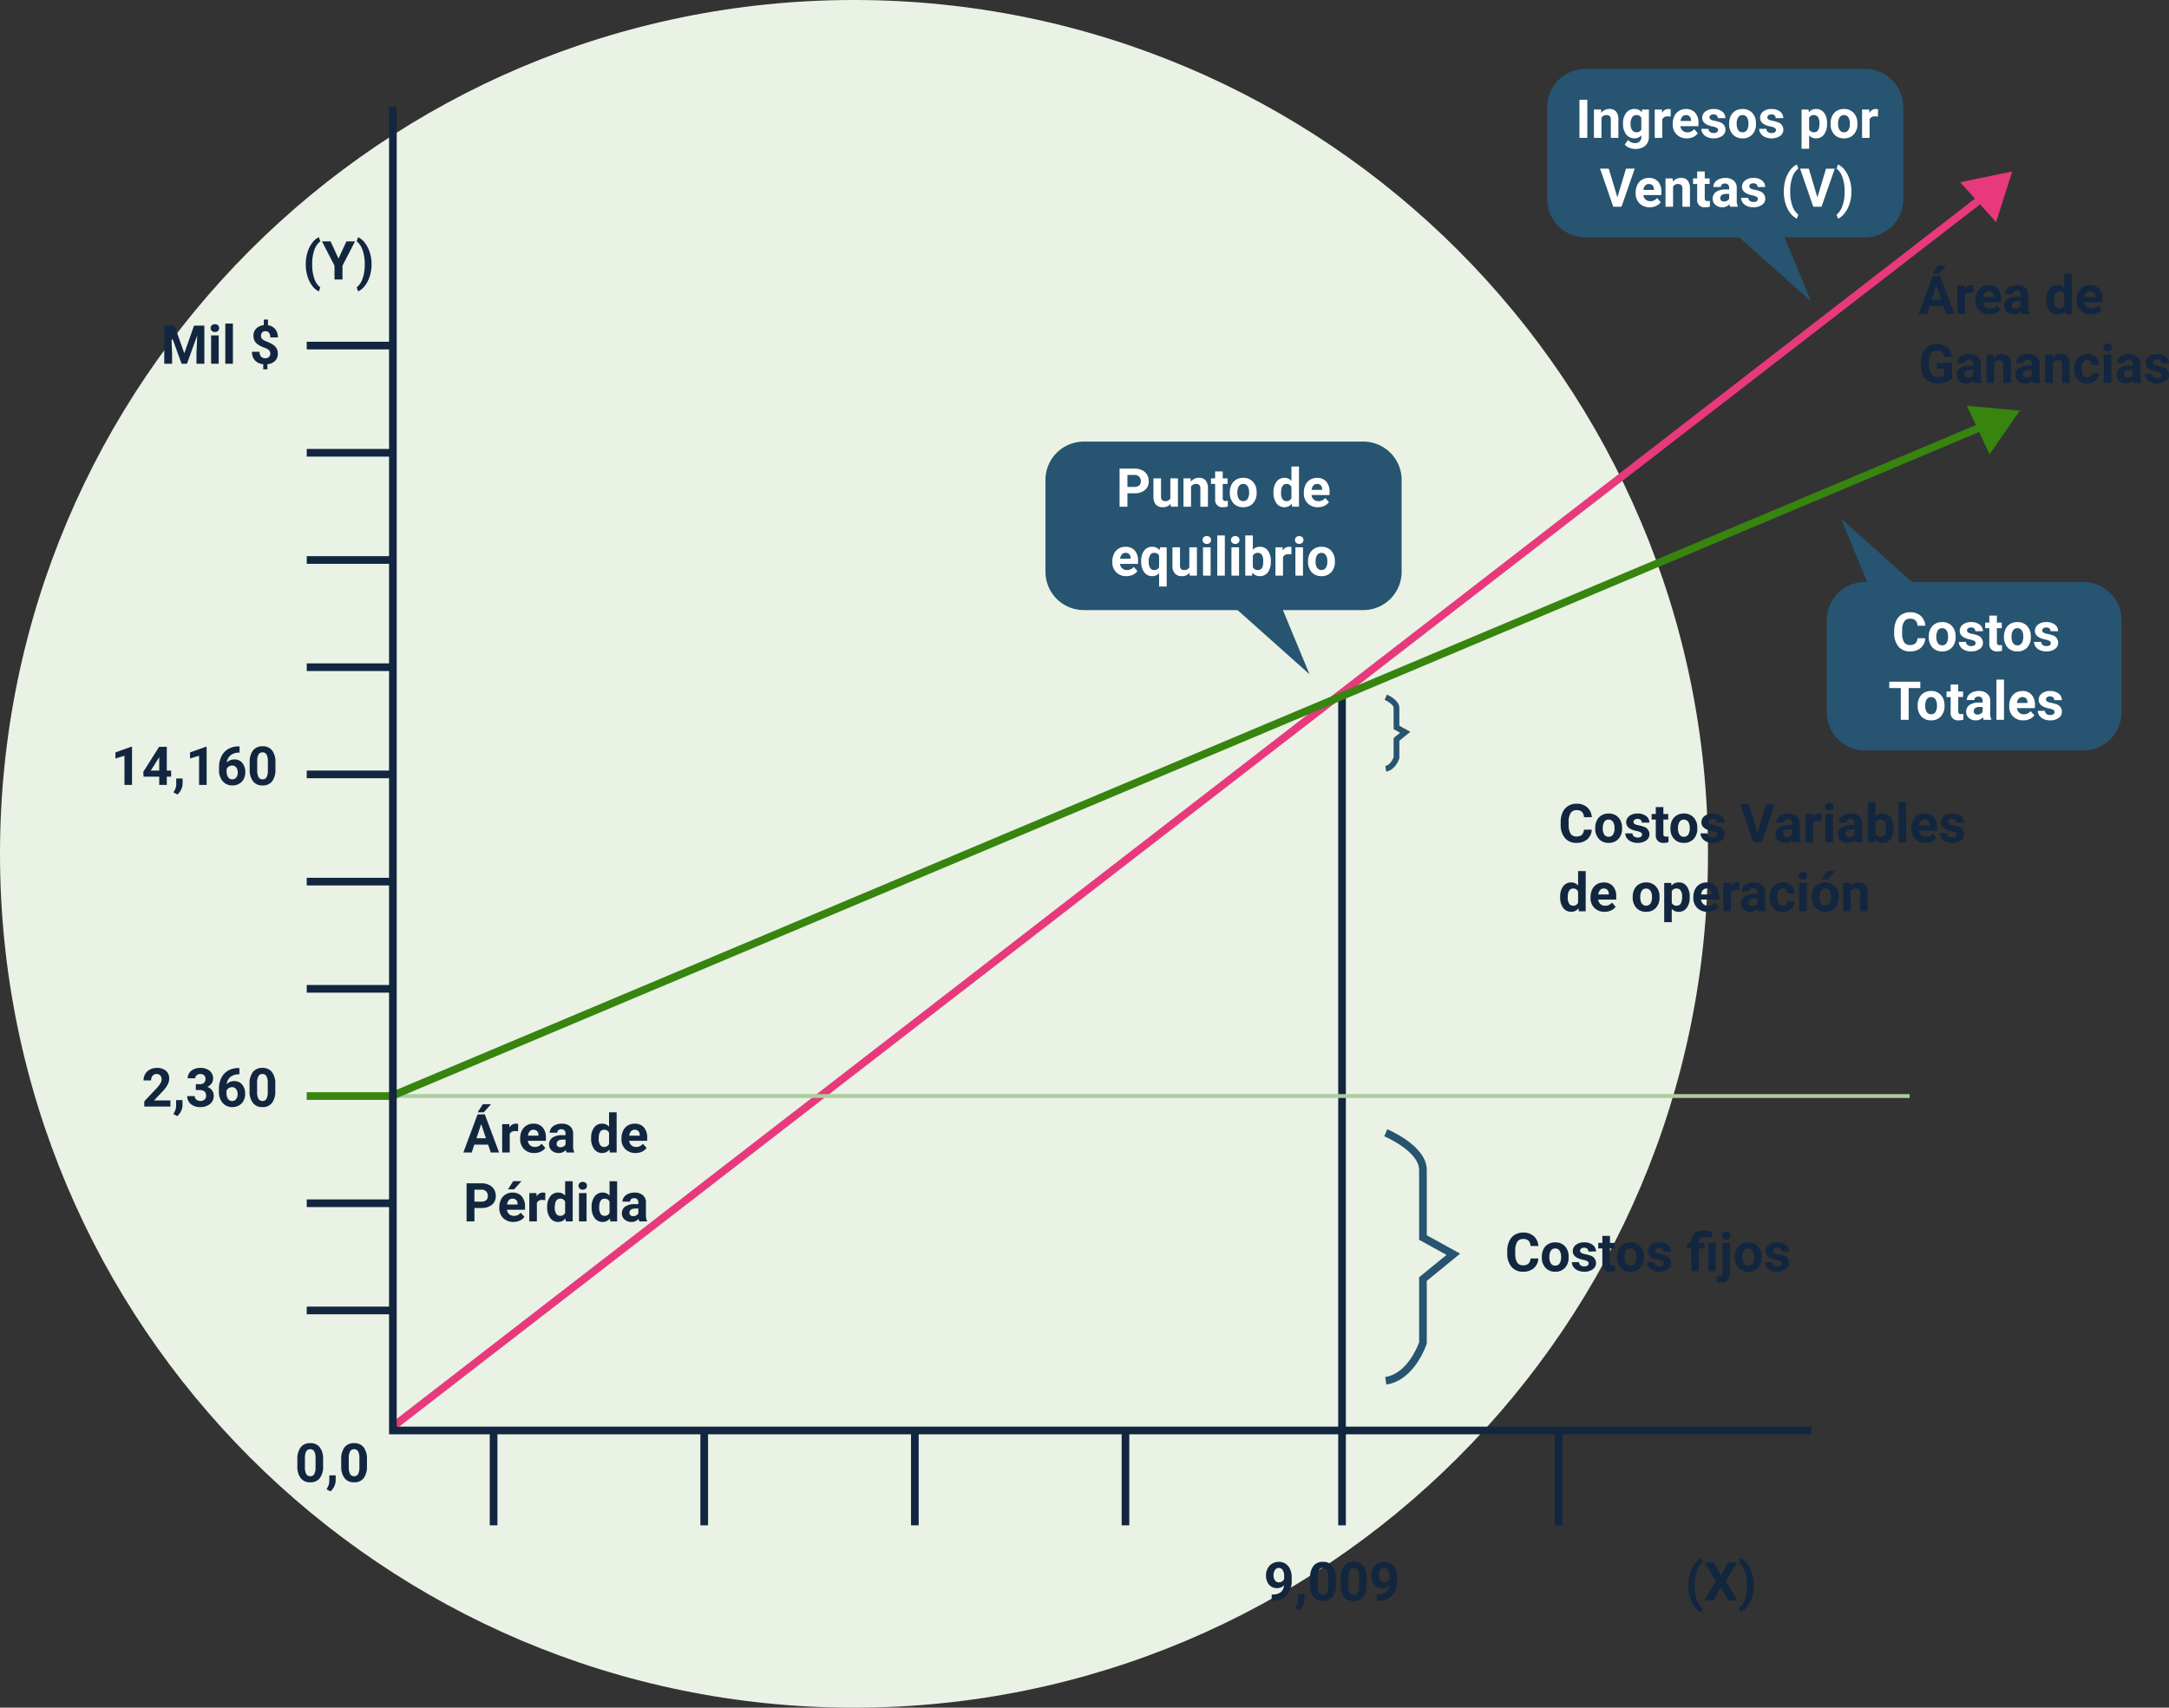 <svg xmlns="http://www.w3.org/2000/svg" width="566.383" height="446" viewBox="0 0 566.383 446">
  <rect x="0" y="0" width="566.383" height="446" fill="#333333" stroke="none"/>
  <g id="Grupo_1103061" data-name="Grupo 1103061" transform="translate(-516.051 -2510.919)">
    <path id="Trazado_894652" data-name="Trazado 894652" d="M223,0C346.159,0,446,99.841,446,223S346.159,446,223,446,0,346.159,0,223,99.841,0,223,0Z" transform="translate(516.051 2510.919)" fill="#e9f2e5"/>
    <path id="Trazado_892601" data-name="Trazado 892601" d="M-1382.9-9042.746h22.164" transform="translate(1979.051 11643.919)" fill="none" stroke="#12263f" stroke-width="2"/>
    <path id="Trazado_892608" data-name="Trazado 892608" d="M-1382.9-9042.746h22.164" transform="translate(1979.051 11755.919)" fill="none" stroke="#12263f" stroke-width="2"/>
    <path id="Trazado_892604" data-name="Trazado 892604" d="M-1382.9-9042.746h22.164" transform="translate(1979.051 11699.919)" fill="none" stroke="#12263f" stroke-width="2"/>
    <path id="Trazado_892606" data-name="Trazado 892606" d="M-1382.9-9042.746h22.164" transform="translate(1979.051 11811.919)" fill="none" stroke="#12263f" stroke-width="2"/>
    <path id="Trazado_892609" data-name="Trazado 892609" d="M-1382.9-9042.746h22.164" transform="translate(1979.051 11867.919)" fill="none" stroke="#12263f" stroke-width="2"/>
    <path id="Trazado_892602" data-name="Trazado 892602" d="M-1382.9-9042.746h22.164" transform="translate(1979.051 11671.919)" fill="none" stroke="#12263f" stroke-width="2"/>
    <path id="Trazado_892607" data-name="Trazado 892607" d="M-1382.9-9042.746h22.164" transform="translate(1979.051 11783.919)" fill="none" stroke="#12263f" stroke-width="2"/>
    <path id="Trazado_892603" data-name="Trazado 892603" d="M-1382.9-9042.746h22.164" transform="translate(1979.051 11727.919)" fill="none" stroke="#12263f" stroke-width="2"/>
    <path id="Trazado_892610" data-name="Trazado 892610" d="M-1382.9-9042.746h22.164" transform="translate(1979.051 11895.919)" fill="none" stroke="#12263f" stroke-width="2"/>
    <path id="Trazado_892611" data-name="Trazado 892611" d="M-1360.409-8759.4l414.926-320.863" transform="translate(1979.051 11642.919)" fill="none" stroke="#e8397c" stroke-width="2"/>
    <path id="Trazado_892612" data-name="Trazado 892612" d="M-1112.558-8950.9v216.274" transform="translate(1979.051 11643.919)" fill="none" stroke="#12263f" stroke-width="2"/>
    <path id="Trazado_892613" data-name="Trazado 892613" d="M-1334.109-8759.4v24.771" transform="translate(1979.051 11643.919)" fill="none" stroke="#12263f" stroke-width="2"/>
    <path id="Trazado_892614" data-name="Trazado 892614" d="M-1334.109-8759.4v24.771" transform="translate(2034.051 11643.919)" fill="none" stroke="#12263f" stroke-width="2"/>
    <path id="Trazado_892615" data-name="Trazado 892615" d="M-1334.109-8759.4v24.771" transform="translate(2089.051 11643.919)" fill="none" stroke="#12263f" stroke-width="2"/>
    <path id="Trazado_892616" data-name="Trazado 892616" d="M-1334.109-8759.4v24.771" transform="translate(2144.051 11643.919)" fill="none" stroke="#12263f" stroke-width="2"/>
    <path id="Trazado_892617" data-name="Trazado 892617" d="M-1334.109-8759.4v24.771" transform="translate(2257.152 11643.919)" fill="none" stroke="#12263f" stroke-width="2"/>
    <path id="Trazado_894653" data-name="Trazado 894653" d="M10,0H67A10,10,0,0,1,77,10V34A10,10,0,0,1,67,44H10A10,10,0,0,1,0,34V10A10,10,0,0,1,10,0Z" transform="translate(993.051 2662.919)" fill="#275470"/>
    <path id="Trazado_894669" data-name="Trazado 894669" d="M10,0H83A10,10,0,0,1,93,10V34A10,10,0,0,1,83,44H10A10,10,0,0,1,0,34V10A10,10,0,0,1,10,0Z" transform="translate(920.051 2528.919)" fill="#275470"/>
    <path id="Trazado_894660" data-name="Trazado 894660" d="M10,0H83A10,10,0,0,1,93,10V34A10,10,0,0,1,83,44H10A10,10,0,0,1,0,34V10A10,10,0,0,1,10,0Z" transform="translate(789.051 2626.255)" fill="#275470"/>
    <path id="Trazado_894661" data-name="Trazado 894661" d="M6.508-2.051h-3.6L2.229,0H.048L3.753-9.953h1.9L9.379,0H7.2ZM3.466-3.712H5.954L4.7-7.437Zm1.661-8.907H7.28L5.387-10.5H3.78Zm9.208,7.075a5.367,5.367,0,0,0-.711-.055,1.447,1.447,0,0,0-1.47.759V0H10.179V-7.4h1.866l.055.882a1.831,1.831,0,0,1,1.647-1.019,2.07,2.07,0,0,1,.615.089ZM18.56.137a3.631,3.631,0,0,1-2.649-1,3.548,3.548,0,0,1-1.022-2.659v-.191A4.468,4.468,0,0,1,15.319-5.7a3.161,3.161,0,0,1,1.22-1.354,3.425,3.425,0,0,1,1.8-.475,3.07,3.07,0,0,1,2.389.957A3.889,3.889,0,0,1,21.6-3.862v.807h-4.71a1.835,1.835,0,0,0,.578,1.162,1.746,1.746,0,0,0,1.22.438,2.132,2.132,0,0,0,1.784-.827L21.444-1.2a2.966,2.966,0,0,1-1.2.981A3.947,3.947,0,0,1,18.56.137ZM18.334-5.94a1.234,1.234,0,0,0-.954.4,2.062,2.062,0,0,0-.468,1.14H19.66V-4.56A1.471,1.471,0,0,0,19.3-5.58,1.274,1.274,0,0,0,18.334-5.94ZM27.009,0a2.194,2.194,0,0,1-.2-.663,2.39,2.39,0,0,1-1.866.8,2.626,2.626,0,0,1-1.8-.629,2.023,2.023,0,0,1-.714-1.586,2.09,2.09,0,0,1,.872-1.8,4.3,4.3,0,0,1,2.519-.636h.909v-.424a1.219,1.219,0,0,0-.263-.82,1.035,1.035,0,0,0-.831-.308,1.177,1.177,0,0,0-.783.239.813.813,0,0,0-.284.656H22.593a1.984,1.984,0,0,1,.4-1.189,2.621,2.621,0,0,1,1.121-.858,4.086,4.086,0,0,1,1.627-.311,3.228,3.228,0,0,1,2.17.687,2.4,2.4,0,0,1,.8,1.931v3.206A3.536,3.536,0,0,0,29-.116V0ZM25.375-1.374a1.7,1.7,0,0,0,.807-.195,1.28,1.28,0,0,0,.547-.523V-3.363H25.99q-1.483,0-1.579,1.025l-.007.116a.791.791,0,0,0,.26.608A1.009,1.009,0,0,0,25.375-1.374Zm8.032-2.379a4.457,4.457,0,0,1,.776-2.755,2.517,2.517,0,0,1,2.123-1.025,2.265,2.265,0,0,1,1.784.807V-10.5h1.982V0H38.288l-.1-.786a2.325,2.325,0,0,1-1.9.923A2.511,2.511,0,0,1,34.2-.892,4.6,4.6,0,0,1,33.407-3.753Zm1.976.141a2.936,2.936,0,0,0,.362,1.6,1.179,1.179,0,0,0,1.053.556,1.321,1.321,0,0,0,1.292-.776V-5.164a1.3,1.3,0,0,0-1.278-.776Q35.383-5.94,35.383-3.612ZM45.008.137a3.631,3.631,0,0,1-2.649-1,3.548,3.548,0,0,1-1.022-2.659v-.191A4.468,4.468,0,0,1,41.768-5.7a3.161,3.161,0,0,1,1.22-1.354,3.425,3.425,0,0,1,1.8-.475,3.07,3.07,0,0,1,2.389.957,3.889,3.889,0,0,1,.872,2.714v.807H43.34a1.835,1.835,0,0,0,.578,1.162,1.746,1.746,0,0,0,1.22.438,2.132,2.132,0,0,0,1.784-.827L47.893-1.2a2.966,2.966,0,0,1-1.2.981A3.947,3.947,0,0,1,45.008.137ZM44.782-5.94a1.234,1.234,0,0,0-.954.4A2.062,2.062,0,0,0,43.36-4.4h2.748V-4.56a1.471,1.471,0,0,0-.355-1.02A1.274,1.274,0,0,0,44.782-5.94ZM8.764,16.742A3.56,3.56,0,0,1,7.2,17.771a6.556,6.556,0,0,1-2.242.366,4.442,4.442,0,0,1-2.266-.564,3.762,3.762,0,0,1-1.5-1.637,5.762,5.762,0,0,1-.543-2.522v-.677a6.119,6.119,0,0,1,.5-2.581A3.717,3.717,0,0,1,2.594,8.488,4.174,4.174,0,0,1,4.813,7.91a4.157,4.157,0,0,1,2.769.844,3.608,3.608,0,0,1,1.183,2.458h-2a1.985,1.985,0,0,0-.6-1.251,1.932,1.932,0,0,0-1.289-.4,1.818,1.818,0,0,0-1.593.786,4.134,4.134,0,0,0-.554,2.338v.636a3.935,3.935,0,0,0,.595,2.365,2.037,2.037,0,0,0,1.743.8A2.275,2.275,0,0,0,6.713,16V14.281H4.847V12.771H8.764ZM14.581,18a2.194,2.194,0,0,1-.2-.663,2.39,2.39,0,0,1-1.866.8,2.626,2.626,0,0,1-1.8-.629A2.023,2.023,0,0,1,10,15.922a2.09,2.09,0,0,1,.872-1.8,4.3,4.3,0,0,1,2.519-.636H14.3v-.424a1.219,1.219,0,0,0-.263-.82,1.035,1.035,0,0,0-.831-.308,1.177,1.177,0,0,0-.783.239.813.813,0,0,0-.284.656H10.165a1.984,1.984,0,0,1,.4-1.189,2.621,2.621,0,0,1,1.121-.858,4.086,4.086,0,0,1,1.627-.311,3.228,3.228,0,0,1,2.17.687,2.4,2.4,0,0,1,.8,1.931v3.206a3.536,3.536,0,0,0,.294,1.593V18Zm-1.634-1.374a1.7,1.7,0,0,0,.807-.195,1.28,1.28,0,0,0,.547-.523V14.637h-.738q-1.483,0-1.579,1.025l-.007.116a.791.791,0,0,0,.26.608A1.009,1.009,0,0,0,12.947,16.626ZM19.619,10.6l.062.854a2.582,2.582,0,0,1,2.126-.991,2.146,2.146,0,0,1,1.75.69,3.221,3.221,0,0,1,.588,2.064V18H22.169V13.259a1.287,1.287,0,0,0-.273-.915,1.222,1.222,0,0,0-.909-.284,1.359,1.359,0,0,0-1.251.713V18H17.76V10.6ZM29.928,18a2.194,2.194,0,0,1-.2-.663,2.39,2.39,0,0,1-1.866.8,2.626,2.626,0,0,1-1.8-.629,2.023,2.023,0,0,1-.714-1.586,2.09,2.09,0,0,1,.872-1.8,4.3,4.3,0,0,1,2.519-.636h.909v-.424a1.219,1.219,0,0,0-.263-.82,1.035,1.035,0,0,0-.831-.308,1.177,1.177,0,0,0-.783.239.813.813,0,0,0-.284.656H25.512a1.984,1.984,0,0,1,.4-1.189,2.621,2.621,0,0,1,1.121-.858,4.086,4.086,0,0,1,1.627-.311,3.228,3.228,0,0,1,2.17.687,2.4,2.4,0,0,1,.8,1.931v3.206a3.536,3.536,0,0,0,.294,1.593V18Zm-1.634-1.374a1.7,1.7,0,0,0,.807-.195,1.28,1.28,0,0,0,.547-.523V14.637h-.738q-1.483,0-1.579,1.025l-.007.116a.791.791,0,0,0,.26.608A1.009,1.009,0,0,0,28.294,16.626ZM34.966,10.6l.062.854a2.582,2.582,0,0,1,2.126-.991,2.146,2.146,0,0,1,1.75.69,3.221,3.221,0,0,1,.588,2.064V18H37.516V13.259a1.287,1.287,0,0,0-.273-.915,1.222,1.222,0,0,0-.909-.284,1.359,1.359,0,0,0-1.251.713V18H33.106V10.6Zm9.1,5.94a1.3,1.3,0,0,0,.889-.3,1.054,1.054,0,0,0,.355-.8h1.853a2.534,2.534,0,0,1-.41,1.377,2.706,2.706,0,0,1-1.1.971,3.455,3.455,0,0,1-1.548.345,3.211,3.211,0,0,1-2.5-1.008,3.99,3.99,0,0,1-.916-2.786v-.13a3.944,3.944,0,0,1,.909-2.728,3.174,3.174,0,0,1,2.5-1.019,3.111,3.111,0,0,1,2.225.79,2.8,2.8,0,0,1,.851,2.1H45.309a1.358,1.358,0,0,0-.355-.938,1.321,1.321,0,0,0-1.945.142,2.916,2.916,0,0,0-.352,1.633V14.4A2.953,2.953,0,0,0,43,16.044,1.2,1.2,0,0,0,44.064,16.544ZM50.374,18H48.392V10.6h1.982Zm-2.1-9.311a.973.973,0,0,1,.3-.731,1.281,1.281,0,0,1,1.617,0,1.044,1.044,0,0,1,0,1.47,1.267,1.267,0,0,1-1.606,0A.97.97,0,0,1,48.275,8.689ZM56.287,18a2.194,2.194,0,0,1-.2-.663,2.39,2.39,0,0,1-1.866.8,2.626,2.626,0,0,1-1.8-.629,2.023,2.023,0,0,1-.714-1.586,2.09,2.09,0,0,1,.872-1.8,4.3,4.3,0,0,1,2.519-.636h.909v-.424a1.219,1.219,0,0,0-.263-.82,1.035,1.035,0,0,0-.831-.308,1.177,1.177,0,0,0-.783.239.813.813,0,0,0-.284.656H51.871a1.984,1.984,0,0,1,.4-1.189,2.621,2.621,0,0,1,1.121-.858,4.086,4.086,0,0,1,1.627-.311,3.228,3.228,0,0,1,2.17.687,2.4,2.4,0,0,1,.8,1.931v3.206a3.536,3.536,0,0,0,.294,1.593V18Zm-1.634-1.374a1.7,1.7,0,0,0,.807-.195,1.28,1.28,0,0,0,.547-.523V14.637h-.738q-1.483,0-1.579,1.025l-.007.116a.791.791,0,0,0,.26.608A1.009,1.009,0,0,0,54.653,16.626Zm8.859-.67a.637.637,0,0,0-.359-.571A4.077,4.077,0,0,0,62,15.013q-2.639-.554-2.639-2.242a2.032,2.032,0,0,1,.817-1.644,3.3,3.3,0,0,1,2.136-.66,3.547,3.547,0,0,1,2.252.663,2.09,2.09,0,0,1,.844,1.723H63.438a.956.956,0,0,0-.273-.7,1.157,1.157,0,0,0-.854-.277,1.182,1.182,0,0,0-.772.226.712.712,0,0,0-.273.574.609.609,0,0,0,.311.53,3.2,3.2,0,0,0,1.049.349,8.571,8.571,0,0,1,1.244.332,2.044,2.044,0,0,1,1.565,1.989,1.929,1.929,0,0,1-.868,1.637,3.745,3.745,0,0,1-2.242.625,3.912,3.912,0,0,1-1.651-.332,2.77,2.77,0,0,1-1.131-.909,2.113,2.113,0,0,1-.41-1.248H61a1.031,1.031,0,0,0,.39.807,1.546,1.546,0,0,0,.971.28,1.43,1.43,0,0,0,.858-.215A.67.67,0,0,0,63.513,15.956Z" transform="translate(1017 2592.919)" fill="#12263f"/>
    <path id="Trazado_894654" data-name="Trazado 894654" d="M8.7-3.315A3.522,3.522,0,0,1,7.516-.786,4.165,4.165,0,0,1,4.7.137,3.745,3.745,0,0,1,1.685-1.152a5.284,5.284,0,0,1-1.1-3.538V-5.3a5.966,5.966,0,0,1,.506-2.529A3.791,3.791,0,0,1,2.54-9.505a4.05,4.05,0,0,1,2.184-.584A4.058,4.058,0,0,1,7.5-9.167,3.785,3.785,0,0,1,8.716-6.576H6.665a2.079,2.079,0,0,0-.537-1.4,1.987,1.987,0,0,0-1.4-.434,1.742,1.742,0,0,0-1.535.735,4.118,4.118,0,0,0-.523,2.28v.752a4.408,4.408,0,0,0,.489,2.358A1.71,1.71,0,0,0,4.7-1.538a2.025,2.025,0,0,0,1.418-.434,1.961,1.961,0,0,0,.537-1.343Zm.909-.451a4.387,4.387,0,0,1,.424-1.962,3.1,3.1,0,0,1,1.22-1.333A3.56,3.56,0,0,1,13.1-7.533a3.368,3.368,0,0,1,2.444.916A3.676,3.676,0,0,1,16.6-4.129l.014.506a3.866,3.866,0,0,1-.95,2.731A3.3,3.3,0,0,1,13.118.137,3.319,3.319,0,0,1,10.565-.889a3.934,3.934,0,0,1-.954-2.789Zm1.976.14a2.765,2.765,0,0,0,.4,1.612,1.308,1.308,0,0,0,1.135.558,1.311,1.311,0,0,0,1.121-.551,3.025,3.025,0,0,0,.4-1.763,2.737,2.737,0,0,0-.4-1.6A1.311,1.311,0,0,0,13.1-5.94a1.29,1.29,0,0,0-1.121.565A3.076,3.076,0,0,0,11.587-3.626ZM21.841-2.044a.637.637,0,0,0-.359-.571,4.077,4.077,0,0,0-1.152-.373q-2.639-.554-2.639-2.242a2.032,2.032,0,0,1,.817-1.644,3.3,3.3,0,0,1,2.136-.66A3.547,3.547,0,0,1,22.9-6.87a2.09,2.09,0,0,1,.844,1.723H21.766a.956.956,0,0,0-.273-.7,1.157,1.157,0,0,0-.854-.277,1.182,1.182,0,0,0-.772.226.712.712,0,0,0-.273.574.609.609,0,0,0,.311.53,3.2,3.2,0,0,0,1.049.349,8.571,8.571,0,0,1,1.244.332,2.044,2.044,0,0,1,1.565,1.989,1.929,1.929,0,0,1-.868,1.637,3.745,3.745,0,0,1-2.242.625A3.912,3.912,0,0,1,19-.195,2.77,2.77,0,0,1,17.869-1.1a2.113,2.113,0,0,1-.41-1.248h1.873a1.031,1.031,0,0,0,.39.807,1.546,1.546,0,0,0,.971.28,1.43,1.43,0,0,0,.858-.215A.67.67,0,0,0,21.841-2.044ZM27.4-9.215V-7.4h1.265v1.449H27.4v3.691a.881.881,0,0,0,.157.588.79.79,0,0,0,.6.178,3.151,3.151,0,0,0,.581-.048v1.5a4.067,4.067,0,0,1-1.2.178,1.886,1.886,0,0,1-2.119-2.1V-5.947h-1.08V-7.4h1.08V-9.215Zm1.853,5.448a4.387,4.387,0,0,1,.424-1.962A3.1,3.1,0,0,1,30.9-7.062a3.56,3.56,0,0,1,1.849-.472,3.368,3.368,0,0,1,2.444.916,3.676,3.676,0,0,1,1.056,2.488l.014.506a3.866,3.866,0,0,1-.95,2.731A3.3,3.3,0,0,1,32.758.137,3.319,3.319,0,0,1,30.2-.889a3.934,3.934,0,0,1-.954-2.789Zm1.976.14a2.765,2.765,0,0,0,.4,1.612,1.308,1.308,0,0,0,1.135.558,1.311,1.311,0,0,0,1.121-.551,3.025,3.025,0,0,0,.4-1.763,2.737,2.737,0,0,0-.4-1.6,1.311,1.311,0,0,0-1.135-.568,1.29,1.29,0,0,0-1.121.565A3.076,3.076,0,0,0,31.227-3.626ZM41.48-2.044a.637.637,0,0,0-.359-.571,4.077,4.077,0,0,0-1.152-.373q-2.639-.554-2.639-2.242a2.032,2.032,0,0,1,.817-1.644,3.3,3.3,0,0,1,2.136-.66,3.547,3.547,0,0,1,2.252.663,2.09,2.09,0,0,1,.844,1.723H41.405a.956.956,0,0,0-.273-.7,1.157,1.157,0,0,0-.854-.277A1.182,1.182,0,0,0,39.5-5.9a.712.712,0,0,0-.273.574.609.609,0,0,0,.311.53,3.2,3.2,0,0,0,1.049.349,8.571,8.571,0,0,1,1.244.332A2.044,2.044,0,0,1,43.4-2.126a1.929,1.929,0,0,1-.868,1.637,3.745,3.745,0,0,1-2.242.625A3.912,3.912,0,0,1,38.64-.195,2.77,2.77,0,0,1,37.509-1.1a2.113,2.113,0,0,1-.41-1.248h1.873a1.031,1.031,0,0,0,.39.807,1.546,1.546,0,0,0,.971.28,1.43,1.43,0,0,0,.858-.215A.67.67,0,0,0,41.48-2.044Zm10.486-.424,2.256-7.485h2.283L53.04,0H50.9L47.448-9.953h2.276ZM61.284,0a2.194,2.194,0,0,1-.2-.663,2.39,2.39,0,0,1-1.866.8,2.626,2.626,0,0,1-1.8-.629A2.023,2.023,0,0,1,56.7-2.078a2.09,2.09,0,0,1,.872-1.8,4.3,4.3,0,0,1,2.519-.636H61v-.424a1.219,1.219,0,0,0-.263-.82,1.035,1.035,0,0,0-.831-.308,1.177,1.177,0,0,0-.783.239.813.813,0,0,0-.284.656H56.868a1.984,1.984,0,0,1,.4-1.189,2.621,2.621,0,0,1,1.121-.858,4.086,4.086,0,0,1,1.627-.311,3.228,3.228,0,0,1,2.17.687,2.4,2.4,0,0,1,.8,1.931v3.206A3.536,3.536,0,0,0,63.28-.116V0ZM59.65-1.374a1.7,1.7,0,0,0,.807-.195A1.28,1.28,0,0,0,61-2.092V-3.363h-.738q-1.483,0-1.579,1.025l-.007.116a.791.791,0,0,0,.26.608A1.009,1.009,0,0,0,59.65-1.374Zm9.01-4.17a5.367,5.367,0,0,0-.711-.055,1.447,1.447,0,0,0-1.47.759V0H64.5V-7.4H66.37l.055.882a1.831,1.831,0,0,1,1.647-1.019,2.07,2.07,0,0,1,.615.089ZM71.7,0H69.713V-7.4H71.7ZM69.6-9.311a.973.973,0,0,1,.3-.731,1.117,1.117,0,0,1,.81-.287,1.12,1.12,0,0,1,.807.287.967.967,0,0,1,.3.731.97.97,0,0,1-.3.738,1.122,1.122,0,0,1-.8.287,1.122,1.122,0,0,1-.8-.287A.97.97,0,0,1,69.6-9.311ZM77.608,0a2.194,2.194,0,0,1-.2-.663,2.39,2.39,0,0,1-1.866.8,2.626,2.626,0,0,1-1.8-.629,2.023,2.023,0,0,1-.714-1.586,2.09,2.09,0,0,1,.872-1.8,4.3,4.3,0,0,1,2.519-.636h.909v-.424a1.219,1.219,0,0,0-.263-.82,1.035,1.035,0,0,0-.831-.308,1.177,1.177,0,0,0-.783.239.813.813,0,0,0-.284.656H73.192a1.985,1.985,0,0,1,.4-1.189,2.621,2.621,0,0,1,1.121-.858,4.086,4.086,0,0,1,1.627-.311,3.228,3.228,0,0,1,2.17.687,2.4,2.4,0,0,1,.8,1.931v3.206A3.536,3.536,0,0,0,79.6-.116V0ZM75.975-1.374a1.7,1.7,0,0,0,.807-.195,1.28,1.28,0,0,0,.547-.523V-3.363H76.59q-1.483,0-1.579,1.025L75-2.222a.791.791,0,0,0,.26.608A1.009,1.009,0,0,0,75.975-1.374ZM87.493-3.63a4.479,4.479,0,0,1-.759,2.772,2.513,2.513,0,0,1-2.119.995,2.309,2.309,0,0,1-1.921-.923L82.605,0H80.828V-10.5H82.8v3.767a2.25,2.25,0,0,1,1.8-.8,2.534,2.534,0,0,1,2.123.995,4.485,4.485,0,0,1,.769,2.8ZM85.518-3.78a2.959,2.959,0,0,0-.355-1.642A1.2,1.2,0,0,0,84.1-5.94a1.3,1.3,0,0,0-1.3.775v2.928a1.32,1.32,0,0,0,1.313.782A1.22,1.22,0,0,0,85.374-2.4,4.9,4.9,0,0,0,85.518-3.78ZM90.795,0H88.813V-10.5h1.982Zm5.031.137a3.631,3.631,0,0,1-2.649-1,3.548,3.548,0,0,1-1.022-2.659v-.191A4.468,4.468,0,0,1,92.586-5.7a3.161,3.161,0,0,1,1.22-1.354,3.425,3.425,0,0,1,1.8-.475A3.07,3.07,0,0,1,98-6.576a3.889,3.889,0,0,1,.872,2.714v.807h-4.71a1.835,1.835,0,0,0,.578,1.162,1.746,1.746,0,0,0,1.22.438,2.132,2.132,0,0,0,1.784-.827L98.711-1.2a2.966,2.966,0,0,1-1.2.981A3.947,3.947,0,0,1,95.826.137ZM95.6-5.94a1.234,1.234,0,0,0-.954.4,2.062,2.062,0,0,0-.468,1.14h2.748V-4.56a1.471,1.471,0,0,0-.355-1.02A1.274,1.274,0,0,0,95.6-5.94ZM104-2.044a.637.637,0,0,0-.359-.571,4.077,4.077,0,0,0-1.152-.373q-2.639-.554-2.639-2.242a2.032,2.032,0,0,1,.817-1.644,3.3,3.3,0,0,1,2.136-.66,3.547,3.547,0,0,1,2.252.663,2.09,2.09,0,0,1,.844,1.723H103.92a.956.956,0,0,0-.273-.7,1.157,1.157,0,0,0-.854-.277,1.182,1.182,0,0,0-.772.226.712.712,0,0,0-.273.574.609.609,0,0,0,.311.53,3.2,3.2,0,0,0,1.049.349,8.571,8.571,0,0,1,1.244.332,2.044,2.044,0,0,1,1.565,1.989,1.929,1.929,0,0,1-.868,1.637,3.745,3.745,0,0,1-2.242.625,3.912,3.912,0,0,1-1.651-.332,2.77,2.77,0,0,1-1.131-.909,2.113,2.113,0,0,1-.41-1.248h1.873a1.031,1.031,0,0,0,.39.807,1.546,1.546,0,0,0,.971.28,1.43,1.43,0,0,0,.858-.215A.67.67,0,0,0,104-2.044ZM.451,14.247a4.457,4.457,0,0,1,.776-2.755A2.517,2.517,0,0,1,3.35,10.467a2.265,2.265,0,0,1,1.784.807V7.5H7.116V18H5.332l-.1-.786a2.325,2.325,0,0,1-1.9.923,2.511,2.511,0,0,1-2.1-1.029A4.6,4.6,0,0,1,.451,14.247Zm1.976.141a2.936,2.936,0,0,0,.362,1.6,1.179,1.179,0,0,0,1.053.556,1.321,1.321,0,0,0,1.292-.776V12.836a1.3,1.3,0,0,0-1.278-.776Q2.427,12.06,2.427,14.388Zm9.625,3.749a3.631,3.631,0,0,1-2.649-1,3.548,3.548,0,0,1-1.022-2.659v-.191A4.468,4.468,0,0,1,8.812,12.3a3.161,3.161,0,0,1,1.22-1.354,3.425,3.425,0,0,1,1.8-.475,3.07,3.07,0,0,1,2.389.957,3.889,3.889,0,0,1,.872,2.714v.807h-4.71a1.835,1.835,0,0,0,.578,1.162,1.746,1.746,0,0,0,1.22.438,2.132,2.132,0,0,0,1.784-.827l.971,1.087a2.966,2.966,0,0,1-1.2.981A3.947,3.947,0,0,1,12.052,18.137Zm-.226-6.077a1.234,1.234,0,0,0-.954.4A2.062,2.062,0,0,0,10.4,13.6h2.748V13.44a1.471,1.471,0,0,0-.355-1.02A1.274,1.274,0,0,0,11.826,12.06Zm7.567,2.174a4.387,4.387,0,0,1,.424-1.962,3.1,3.1,0,0,1,1.22-1.333,3.56,3.56,0,0,1,1.849-.472,3.368,3.368,0,0,1,2.444.916,3.676,3.676,0,0,1,1.056,2.488l.014.506a3.866,3.866,0,0,1-.95,2.731,3.3,3.3,0,0,1-2.55,1.029,3.319,3.319,0,0,1-2.553-1.025,3.934,3.934,0,0,1-.954-2.789Zm1.976.14a2.765,2.765,0,0,0,.4,1.612,1.424,1.424,0,0,0,2.256.007,3.025,3.025,0,0,0,.4-1.763,2.737,2.737,0,0,0-.4-1.6,1.311,1.311,0,0,0-1.135-.568,1.29,1.29,0,0,0-1.121.565A3.076,3.076,0,0,0,21.369,14.374Zm12.906,0a4.436,4.436,0,0,1-.776,2.738,2.488,2.488,0,0,1-2.1,1.029,2.3,2.3,0,0,1-1.812-.779v3.486H27.617V10.6h1.832l.068.725a2.322,2.322,0,0,1,1.873-.861,2.5,2.5,0,0,1,2.126,1.012,4.556,4.556,0,0,1,.759,2.789ZM32.3,14.22a2.927,2.927,0,0,0-.366-1.6,1.19,1.19,0,0,0-1.063-.562,1.293,1.293,0,0,0-1.278.713V15.81a1.315,1.315,0,0,0,1.292.734Q32.3,16.544,32.3,14.22Zm6.6,3.917a3.631,3.631,0,0,1-2.649-1,3.548,3.548,0,0,1-1.022-2.659v-.191a4.468,4.468,0,0,1,.431-1.993,3.161,3.161,0,0,1,1.22-1.354,3.425,3.425,0,0,1,1.8-.475,3.07,3.07,0,0,1,2.389.957,3.889,3.889,0,0,1,.872,2.714v.807h-4.71a1.835,1.835,0,0,0,.578,1.162,1.746,1.746,0,0,0,1.22.438,2.132,2.132,0,0,0,1.784-.827l.971,1.087a2.966,2.966,0,0,1-1.2.981A3.947,3.947,0,0,1,38.9,18.137Zm-.226-6.077a1.234,1.234,0,0,0-.954.4,2.062,2.062,0,0,0-.468,1.14H40V13.44a1.471,1.471,0,0,0-.355-1.02A1.274,1.274,0,0,0,38.678,12.06Zm8.545.4a5.367,5.367,0,0,0-.711-.055,1.447,1.447,0,0,0-1.47.759V18H43.066V10.6h1.866l.055.882a1.831,1.831,0,0,1,1.647-1.019,2.07,2.07,0,0,1,.615.089ZM52.254,18a2.194,2.194,0,0,1-.2-.663,2.39,2.39,0,0,1-1.866.8,2.626,2.626,0,0,1-1.8-.629,2.023,2.023,0,0,1-.714-1.586,2.09,2.09,0,0,1,.872-1.8,4.3,4.3,0,0,1,2.519-.636h.909v-.424a1.219,1.219,0,0,0-.263-.82,1.035,1.035,0,0,0-.831-.308,1.177,1.177,0,0,0-.783.239.813.813,0,0,0-.284.656H47.838a1.984,1.984,0,0,1,.4-1.189,2.621,2.621,0,0,1,1.121-.858,4.086,4.086,0,0,1,1.627-.311,3.228,3.228,0,0,1,2.17.687,2.4,2.4,0,0,1,.8,1.931v3.206a3.536,3.536,0,0,0,.294,1.593V18ZM50.62,16.626a1.7,1.7,0,0,0,.807-.195,1.28,1.28,0,0,0,.547-.523V14.637h-.738q-1.483,0-1.579,1.025l-.007.116a.791.791,0,0,0,.26.608A1.009,1.009,0,0,0,50.62,16.626Zm7.93-.082a1.3,1.3,0,0,0,.889-.3,1.054,1.054,0,0,0,.355-.8h1.853a2.534,2.534,0,0,1-.41,1.377,2.706,2.706,0,0,1-1.1.971,3.455,3.455,0,0,1-1.548.345,3.211,3.211,0,0,1-2.5-1.008,3.99,3.99,0,0,1-.916-2.786v-.13a3.944,3.944,0,0,1,.909-2.728,3.174,3.174,0,0,1,2.5-1.019,3.111,3.111,0,0,1,2.225.79,2.8,2.8,0,0,1,.851,2.1H59.794a1.358,1.358,0,0,0-.355-.938,1.321,1.321,0,0,0-1.945.142,2.916,2.916,0,0,0-.352,1.633V14.4a2.953,2.953,0,0,0,.349,1.643A1.2,1.2,0,0,0,58.55,16.544ZM64.859,18H62.877V10.6h1.982Zm-2.1-9.311a.973.973,0,0,1,.3-.731,1.281,1.281,0,0,1,1.617,0,1.044,1.044,0,0,1,0,1.47,1.267,1.267,0,0,1-1.606,0A.97.97,0,0,1,62.761,8.689Zm3.418,5.544a4.387,4.387,0,0,1,.424-1.962,3.1,3.1,0,0,1,1.22-1.333,3.56,3.56,0,0,1,1.849-.472,3.368,3.368,0,0,1,2.444.916,3.676,3.676,0,0,1,1.056,2.488l.014.506a3.866,3.866,0,0,1-.95,2.731,3.683,3.683,0,0,1-5.1,0,3.934,3.934,0,0,1-.954-2.789Zm1.976.14a2.765,2.765,0,0,0,.4,1.612,1.424,1.424,0,0,0,2.256.007,3.025,3.025,0,0,0,.4-1.763,2.737,2.737,0,0,0-.4-1.6,1.311,1.311,0,0,0-1.135-.568,1.29,1.29,0,0,0-1.121.565A3.076,3.076,0,0,0,68.154,14.374ZM70.062,7.5h2.153L70.321,9.619H68.715Zm6.159,3.1.062.854a2.582,2.582,0,0,1,2.126-.991,2.146,2.146,0,0,1,1.75.69,3.221,3.221,0,0,1,.588,2.064V18H78.771V13.259a1.287,1.287,0,0,0-.273-.915,1.222,1.222,0,0,0-.909-.284,1.359,1.359,0,0,0-1.251.713V18H74.361V10.6Z" transform="translate(923 2730.919)" fill="#12263f"/>
    <path id="Trazado_894655" data-name="Trazado 894655" d="M6.508-2.051h-3.6L2.229,0H.048L3.753-9.953h1.9L9.379,0H7.2ZM3.466-3.712H5.954L4.7-7.437Zm1.661-8.907H7.28L5.387-10.5H3.78Zm9.208,7.075a5.367,5.367,0,0,0-.711-.055,1.447,1.447,0,0,0-1.47.759V0H10.179V-7.4h1.866l.055.882a1.831,1.831,0,0,1,1.647-1.019,2.07,2.07,0,0,1,.615.089ZM18.56.137a3.631,3.631,0,0,1-2.649-1,3.548,3.548,0,0,1-1.022-2.659v-.191A4.468,4.468,0,0,1,15.319-5.7a3.161,3.161,0,0,1,1.22-1.354,3.425,3.425,0,0,1,1.8-.475,3.07,3.07,0,0,1,2.389.957A3.889,3.889,0,0,1,21.6-3.862v.807h-4.71a1.835,1.835,0,0,0,.578,1.162,1.746,1.746,0,0,0,1.22.438,2.132,2.132,0,0,0,1.784-.827L21.444-1.2a2.966,2.966,0,0,1-1.2.981A3.947,3.947,0,0,1,18.56.137ZM18.334-5.94a1.234,1.234,0,0,0-.954.4,2.062,2.062,0,0,0-.468,1.14H19.66V-4.56A1.471,1.471,0,0,0,19.3-5.58,1.274,1.274,0,0,0,18.334-5.94ZM27.009,0a2.194,2.194,0,0,1-.2-.663,2.39,2.39,0,0,1-1.866.8,2.626,2.626,0,0,1-1.8-.629,2.023,2.023,0,0,1-.714-1.586,2.09,2.09,0,0,1,.872-1.8,4.3,4.3,0,0,1,2.519-.636h.909v-.424a1.219,1.219,0,0,0-.263-.82,1.035,1.035,0,0,0-.831-.308,1.177,1.177,0,0,0-.783.239.813.813,0,0,0-.284.656H22.593a1.984,1.984,0,0,1,.4-1.189,2.621,2.621,0,0,1,1.121-.858,4.086,4.086,0,0,1,1.627-.311,3.228,3.228,0,0,1,2.17.687,2.4,2.4,0,0,1,.8,1.931v3.206A3.536,3.536,0,0,0,29-.116V0ZM25.375-1.374a1.7,1.7,0,0,0,.807-.195,1.28,1.28,0,0,0,.547-.523V-3.363H25.99q-1.483,0-1.579,1.025l-.007.116a.791.791,0,0,0,.26.608A1.009,1.009,0,0,0,25.375-1.374Zm8.032-2.379a4.457,4.457,0,0,1,.776-2.755,2.517,2.517,0,0,1,2.123-1.025,2.265,2.265,0,0,1,1.784.807V-10.5h1.982V0H38.288l-.1-.786a2.325,2.325,0,0,1-1.9.923A2.511,2.511,0,0,1,34.2-.892,4.6,4.6,0,0,1,33.407-3.753Zm1.976.141a2.936,2.936,0,0,0,.362,1.6,1.179,1.179,0,0,0,1.053.556,1.321,1.321,0,0,0,1.292-.776V-5.164a1.3,1.3,0,0,0-1.278-.776Q35.383-5.94,35.383-3.612ZM45.008.137a3.631,3.631,0,0,1-2.649-1,3.548,3.548,0,0,1-1.022-2.659v-.191A4.468,4.468,0,0,1,41.768-5.7a3.161,3.161,0,0,1,1.22-1.354,3.425,3.425,0,0,1,1.8-.475,3.07,3.07,0,0,1,2.389.957,3.889,3.889,0,0,1,.872,2.714v.807H43.34a1.835,1.835,0,0,0,.578,1.162,1.746,1.746,0,0,0,1.22.438,2.132,2.132,0,0,0,1.784-.827L47.893-1.2a2.966,2.966,0,0,1-1.2.981A3.947,3.947,0,0,1,45.008.137ZM44.782-5.94a1.234,1.234,0,0,0-.954.4A2.062,2.062,0,0,0,43.36-4.4h2.748V-4.56a1.471,1.471,0,0,0-.355-1.02A1.274,1.274,0,0,0,44.782-5.94ZM2.939,14.493V18H.889V8.047H4.771a4.492,4.492,0,0,1,1.972.41A3.022,3.022,0,0,1,8.053,9.623a3.25,3.25,0,0,1,.458,1.719,2.858,2.858,0,0,1-1,2.307,4.171,4.171,0,0,1-2.772.844Zm0-1.661H4.771a1.8,1.8,0,0,0,1.241-.383,1.392,1.392,0,0,0,.427-1.094,1.642,1.642,0,0,0-.431-1.183,1.609,1.609,0,0,0-1.189-.465H2.939Zm10.165,5.3a3.631,3.631,0,0,1-2.649-1,3.548,3.548,0,0,1-1.022-2.659v-.191A4.468,4.468,0,0,1,9.864,12.3a3.161,3.161,0,0,1,1.22-1.354,3.425,3.425,0,0,1,1.8-.475,3.07,3.07,0,0,1,2.389.957,3.889,3.889,0,0,1,.872,2.714v.807h-4.71a1.835,1.835,0,0,0,.578,1.162,1.746,1.746,0,0,0,1.22.438,2.132,2.132,0,0,0,1.784-.827l.971,1.087a2.966,2.966,0,0,1-1.2.981A3.947,3.947,0,0,1,13.1,18.137Zm-.226-6.077a1.234,1.234,0,0,0-.954.4,2.062,2.062,0,0,0-.468,1.14h2.748V13.44a1.471,1.471,0,0,0-.355-1.02A1.274,1.274,0,0,0,12.879,12.06Zm.178-4.56H15.21L13.316,9.619H11.71Zm8.367,4.956a5.367,5.367,0,0,0-.711-.055,1.447,1.447,0,0,0-1.47.759V18H17.268V10.6h1.866l.055.882a1.831,1.831,0,0,1,1.647-1.019,2.07,2.07,0,0,1,.615.089Zm.513,1.791a4.457,4.457,0,0,1,.776-2.755,2.517,2.517,0,0,1,2.123-1.025,2.265,2.265,0,0,1,1.784.807V7.5H28.6V18H26.817l-.1-.786a2.325,2.325,0,0,1-1.9.923,2.511,2.511,0,0,1-2.1-1.029A4.6,4.6,0,0,1,21.937,14.247Zm1.976.141a2.936,2.936,0,0,0,.362,1.6,1.179,1.179,0,0,0,1.053.556,1.321,1.321,0,0,0,1.292-.776V12.836a1.3,1.3,0,0,0-1.278-.776Q23.912,12.06,23.912,14.388ZM32.218,18H30.235V10.6h1.982Zm-2.1-9.311a.973.973,0,0,1,.3-.731,1.281,1.281,0,0,1,1.617,0,1.044,1.044,0,0,1,0,1.47,1.267,1.267,0,0,1-1.606,0A.97.97,0,0,1,30.119,8.689Zm3.418,5.558a4.457,4.457,0,0,1,.776-2.755,2.517,2.517,0,0,1,2.123-1.025,2.265,2.265,0,0,1,1.784.807V7.5H40.2V18H38.418l-.1-.786a2.325,2.325,0,0,1-1.9.923,2.511,2.511,0,0,1-2.1-1.029A4.6,4.6,0,0,1,33.537,14.247Zm1.976.141a2.936,2.936,0,0,0,.362,1.6,1.179,1.179,0,0,0,1.053.556,1.321,1.321,0,0,0,1.292-.776V12.836a1.3,1.3,0,0,0-1.278-.776Q35.513,12.06,35.513,14.388ZM46.02,18a2.194,2.194,0,0,1-.2-.663,2.39,2.39,0,0,1-1.866.8,2.626,2.626,0,0,1-1.8-.629,2.023,2.023,0,0,1-.714-1.586,2.09,2.09,0,0,1,.872-1.8,4.3,4.3,0,0,1,2.519-.636h.909v-.424a1.219,1.219,0,0,0-.263-.82,1.035,1.035,0,0,0-.831-.308,1.177,1.177,0,0,0-.783.239.813.813,0,0,0-.284.656H41.6a1.984,1.984,0,0,1,.4-1.189,2.621,2.621,0,0,1,1.121-.858,4.086,4.086,0,0,1,1.627-.311,3.228,3.228,0,0,1,2.17.687,2.4,2.4,0,0,1,.8,1.931v3.206a3.536,3.536,0,0,0,.294,1.593V18Zm-1.634-1.374a1.7,1.7,0,0,0,.807-.195,1.28,1.28,0,0,0,.547-.523V14.637H45q-1.483,0-1.579,1.025l-.007.116a.791.791,0,0,0,.26.608A1.009,1.009,0,0,0,44.386,16.626Z" transform="translate(637 2811.919)" fill="#12263f"/>
    <path id="Trazado_894656" data-name="Trazado 894656" d="M8.7-3.315A3.522,3.522,0,0,1,7.516-.786,4.165,4.165,0,0,1,4.7.137,3.745,3.745,0,0,1,1.685-1.152a5.284,5.284,0,0,1-1.1-3.538V-5.3a5.966,5.966,0,0,1,.506-2.529A3.791,3.791,0,0,1,2.54-9.505a4.05,4.05,0,0,1,2.184-.584A4.058,4.058,0,0,1,7.5-9.167,3.785,3.785,0,0,1,8.716-6.576H6.665a2.079,2.079,0,0,0-.537-1.4,1.987,1.987,0,0,0-1.4-.434,1.742,1.742,0,0,0-1.535.735,4.118,4.118,0,0,0-.523,2.28v.752a4.408,4.408,0,0,0,.489,2.358A1.71,1.71,0,0,0,4.7-1.538a2.025,2.025,0,0,0,1.418-.434,1.961,1.961,0,0,0,.537-1.343Zm.909-.451a4.387,4.387,0,0,1,.424-1.962,3.1,3.1,0,0,1,1.22-1.333A3.56,3.56,0,0,1,13.1-7.533a3.368,3.368,0,0,1,2.444.916A3.676,3.676,0,0,1,16.6-4.129l.014.506a3.866,3.866,0,0,1-.95,2.731A3.3,3.3,0,0,1,13.118.137,3.319,3.319,0,0,1,10.565-.889a3.934,3.934,0,0,1-.954-2.789Zm1.976.14a2.765,2.765,0,0,0,.4,1.612,1.308,1.308,0,0,0,1.135.558,1.311,1.311,0,0,0,1.121-.551,3.025,3.025,0,0,0,.4-1.763,2.737,2.737,0,0,0-.4-1.6A1.311,1.311,0,0,0,13.1-5.94a1.29,1.29,0,0,0-1.121.565A3.076,3.076,0,0,0,11.587-3.626ZM21.841-2.044a.637.637,0,0,0-.359-.571,4.077,4.077,0,0,0-1.152-.373q-2.639-.554-2.639-2.242a2.032,2.032,0,0,1,.817-1.644,3.3,3.3,0,0,1,2.136-.66A3.547,3.547,0,0,1,22.9-6.87a2.09,2.09,0,0,1,.844,1.723H21.766a.956.956,0,0,0-.273-.7,1.157,1.157,0,0,0-.854-.277,1.182,1.182,0,0,0-.772.226.712.712,0,0,0-.273.574.609.609,0,0,0,.311.53,3.2,3.2,0,0,0,1.049.349,8.571,8.571,0,0,1,1.244.332,2.044,2.044,0,0,1,1.565,1.989,1.929,1.929,0,0,1-.868,1.637,3.745,3.745,0,0,1-2.242.625A3.912,3.912,0,0,1,19-.195,2.77,2.77,0,0,1,17.869-1.1a2.113,2.113,0,0,1-.41-1.248h1.873a1.031,1.031,0,0,0,.39.807,1.546,1.546,0,0,0,.971.28,1.43,1.43,0,0,0,.858-.215A.67.67,0,0,0,21.841-2.044ZM27.4-9.215V-7.4h1.265v1.449H27.4v3.691a.881.881,0,0,0,.157.588.79.79,0,0,0,.6.178,3.151,3.151,0,0,0,.581-.048v1.5a4.067,4.067,0,0,1-1.2.178,1.886,1.886,0,0,1-2.119-2.1V-5.947h-1.08V-7.4h1.08V-9.215Zm1.853,5.448a4.387,4.387,0,0,1,.424-1.962A3.1,3.1,0,0,1,30.9-7.062a3.56,3.56,0,0,1,1.849-.472,3.368,3.368,0,0,1,2.444.916,3.676,3.676,0,0,1,1.056,2.488l.014.506a3.866,3.866,0,0,1-.95,2.731A3.3,3.3,0,0,1,32.758.137,3.319,3.319,0,0,1,30.2-.889a3.934,3.934,0,0,1-.954-2.789Zm1.976.14a2.765,2.765,0,0,0,.4,1.612,1.308,1.308,0,0,0,1.135.558,1.311,1.311,0,0,0,1.121-.551,3.025,3.025,0,0,0,.4-1.763,2.737,2.737,0,0,0-.4-1.6,1.311,1.311,0,0,0-1.135-.568,1.29,1.29,0,0,0-1.121.565A3.076,3.076,0,0,0,31.227-3.626ZM41.48-2.044a.637.637,0,0,0-.359-.571,4.077,4.077,0,0,0-1.152-.373q-2.639-.554-2.639-2.242a2.032,2.032,0,0,1,.817-1.644,3.3,3.3,0,0,1,2.136-.66,3.547,3.547,0,0,1,2.252.663,2.09,2.09,0,0,1,.844,1.723H41.405a.956.956,0,0,0-.273-.7,1.157,1.157,0,0,0-.854-.277A1.182,1.182,0,0,0,39.5-5.9a.712.712,0,0,0-.273.574.609.609,0,0,0,.311.53,3.2,3.2,0,0,0,1.049.349,8.571,8.571,0,0,1,1.244.332A2.044,2.044,0,0,1,43.4-2.126a1.929,1.929,0,0,1-.868,1.637,3.745,3.745,0,0,1-2.242.625A3.912,3.912,0,0,1,38.64-.195,2.77,2.77,0,0,1,37.509-1.1a2.113,2.113,0,0,1-.41-1.248h1.873a1.031,1.031,0,0,0,.39.807,1.546,1.546,0,0,0,.971.28,1.43,1.43,0,0,0,.858-.215A.67.67,0,0,0,41.48-2.044ZM48.638,0V-5.947h-1.1V-7.4h1.1v-.342a2.774,2.774,0,0,1,.858-2.15,3.452,3.452,0,0,1,2.382-.755,7.9,7.9,0,0,1,2.242.4l-.287,1.634a8.748,8.748,0,0,0-1.039-.256A5.105,5.105,0,0,0,52-8.921q-1.381,0-1.381,1.224v.3h1.456v1.449H50.62V0Zm6.405,0H53.061V-7.4h1.982Zm3.726-7.4V.4a2.646,2.646,0,0,1-.649,1.9,2.468,2.468,0,0,1-1.873.68,4.017,4.017,0,0,1-.978-.116V1.306a3.708,3.708,0,0,0,.622.062q.9,0,.9-.95V-7.4Zm-2.14-1.914a.973.973,0,0,1,.3-.731,1.117,1.117,0,0,1,.81-.287,1.117,1.117,0,0,1,.81.287.973.973,0,0,1,.3.731.97.97,0,0,1-.3.738,1.122,1.122,0,0,1-.8.287,1.122,1.122,0,0,1-.8-.287A.97.97,0,0,1,56.629-9.311Zm3.377,5.544a4.387,4.387,0,0,1,.424-1.962,3.1,3.1,0,0,1,1.22-1.333A3.56,3.56,0,0,1,63.5-7.533a3.368,3.368,0,0,1,2.444.916A3.676,3.676,0,0,1,67-4.129l.014.506a3.866,3.866,0,0,1-.95,2.731A3.3,3.3,0,0,1,63.513.137,3.319,3.319,0,0,1,60.959-.889a3.934,3.934,0,0,1-.954-2.789Zm1.976.14a2.765,2.765,0,0,0,.4,1.612,1.308,1.308,0,0,0,1.135.558,1.311,1.311,0,0,0,1.121-.551,3.025,3.025,0,0,0,.4-1.763,2.737,2.737,0,0,0-.4-1.6A1.311,1.311,0,0,0,63.5-5.94a1.29,1.29,0,0,0-1.121.565A3.076,3.076,0,0,0,61.981-3.626ZM72.235-2.044a.637.637,0,0,0-.359-.571,4.077,4.077,0,0,0-1.152-.373q-2.639-.554-2.639-2.242A2.032,2.032,0,0,1,68.9-6.874a3.3,3.3,0,0,1,2.136-.66,3.547,3.547,0,0,1,2.252.663,2.09,2.09,0,0,1,.844,1.723H72.16a.956.956,0,0,0-.273-.7,1.157,1.157,0,0,0-.854-.277,1.182,1.182,0,0,0-.772.226.712.712,0,0,0-.273.574.609.609,0,0,0,.311.53,3.2,3.2,0,0,0,1.049.349,8.571,8.571,0,0,1,1.244.332,2.044,2.044,0,0,1,1.565,1.989,1.929,1.929,0,0,1-.868,1.637,3.745,3.745,0,0,1-2.242.625A3.912,3.912,0,0,1,69.4-.195,2.77,2.77,0,0,1,68.264-1.1a2.113,2.113,0,0,1-.41-1.248h1.873a1.031,1.031,0,0,0,.39.807,1.546,1.546,0,0,0,.971.28,1.43,1.43,0,0,0,.858-.215A.67.67,0,0,0,72.235-2.044Z" transform="translate(909.051 2842.919)" fill="#12263f"/>
    <path id="Trazado_894657" data-name="Trazado 894657" d="M5.3-3.979a2.5,2.5,0,0,1-1.8.759,2.668,2.668,0,0,1-2.112-.906A3.579,3.579,0,0,1,.588-6.569a3.813,3.813,0,0,1,.427-1.794A3.134,3.134,0,0,1,2.208-9.635a3.31,3.31,0,0,1,1.723-.455,3.165,3.165,0,0,1,1.75.492A3.236,3.236,0,0,1,6.87-8.183,5.081,5.081,0,0,1,7.3-6.07v.731a5.757,5.757,0,0,1-1.237,3.91A4.678,4.678,0,0,1,2.557.089L2.071.1V-1.552l.438-.007Q5.086-1.675,5.3-3.979ZM3.979-4.73A1.382,1.382,0,0,0,4.8-4.977a1.644,1.644,0,0,0,.523-.595v-.813a2.716,2.716,0,0,0-.383-1.559A1.188,1.188,0,0,0,3.917-8.5a1.153,1.153,0,0,0-.978.543A2.311,2.311,0,0,0,2.557-6.59a2.249,2.249,0,0,0,.373,1.336A1.214,1.214,0,0,0,3.979-4.73ZM9.3,2.5l-1.032-.54.246-.444A3.552,3.552,0,0,0,8.989-.15V-1.682h1.668L10.65-.314a3.552,3.552,0,0,1-.383,1.531A3.925,3.925,0,0,1,9.3,2.5Zm9.522-6.61a5.042,5.042,0,0,1-.854,3.158A2.983,2.983,0,0,1,15.47.137,3,3,0,0,1,12.981-.937,4.895,4.895,0,0,1,12.1-4.013V-5.845a4.976,4.976,0,0,1,.865-3.165,3,3,0,0,1,2.492-1.08,3.008,3.008,0,0,1,2.488,1.07,4.879,4.879,0,0,1,.882,3.073ZM16.851-6.129a3.645,3.645,0,0,0-.338-1.8A1.144,1.144,0,0,0,15.456-8.5a1.123,1.123,0,0,0-1.029.537,3.411,3.411,0,0,0-.352,1.68v2.422a3.826,3.826,0,0,0,.332,1.81,1.128,1.128,0,0,0,1.063.592,1.109,1.109,0,0,0,1.046-.568,3.734,3.734,0,0,0,.335-1.738ZM26.858-4.115A5.042,5.042,0,0,1,26-.957,2.983,2.983,0,0,1,23.5.137,3,3,0,0,1,21.014-.937a4.895,4.895,0,0,1-.882-3.076V-5.845A4.976,4.976,0,0,1,21-9.01a3,3,0,0,1,2.492-1.08,3.008,3.008,0,0,1,2.488,1.07,4.879,4.879,0,0,1,.882,3.073ZM24.883-6.129a3.645,3.645,0,0,0-.338-1.8A1.144,1.144,0,0,0,23.488-8.5a1.123,1.123,0,0,0-1.029.537,3.411,3.411,0,0,0-.352,1.68v2.422a3.826,3.826,0,0,0,.332,1.81,1.128,1.128,0,0,0,1.063.592,1.109,1.109,0,0,0,1.046-.568,3.734,3.734,0,0,0,.335-1.738Zm7.93,2.151a2.5,2.5,0,0,1-1.8.759A2.668,2.668,0,0,1,28.9-4.125,3.579,3.579,0,0,1,28.1-6.569a3.813,3.813,0,0,1,.427-1.794,3.134,3.134,0,0,1,1.193-1.271,3.31,3.31,0,0,1,1.723-.455A3.165,3.165,0,0,1,33.2-9.6a3.236,3.236,0,0,1,1.189,1.415,5.081,5.081,0,0,1,.431,2.112v.731a5.757,5.757,0,0,1-1.237,3.91A4.678,4.678,0,0,1,30.071.089L29.586.1V-1.552l.438-.007Q32.6-1.675,32.813-3.979ZM31.493-4.73a1.382,1.382,0,0,0,.824-.246,1.644,1.644,0,0,0,.523-.595v-.813a2.717,2.717,0,0,0-.383-1.559A1.188,1.188,0,0,0,31.432-8.5a1.153,1.153,0,0,0-.978.543,2.311,2.311,0,0,0-.383,1.364,2.249,2.249,0,0,0,.373,1.336A1.214,1.214,0,0,0,31.493-4.73Z" transform="translate(846.051 2928.919)" fill="#12263f"/>
    <path id="Trazado_894662" data-name="Trazado 894662" d="M7.376-4.115A5.042,5.042,0,0,1,6.521-.957,2.983,2.983,0,0,1,4.02.137,3,3,0,0,1,1.531-.937,4.895,4.895,0,0,1,.649-4.013V-5.845A4.976,4.976,0,0,1,1.514-9.01a3,3,0,0,1,2.492-1.08A3.008,3.008,0,0,1,6.494-9.02a4.879,4.879,0,0,1,.882,3.073ZM5.4-6.129a3.645,3.645,0,0,0-.338-1.8A1.144,1.144,0,0,0,4.006-8.5a1.123,1.123,0,0,0-1.029.537,3.411,3.411,0,0,0-.352,1.68v2.422a3.826,3.826,0,0,0,.332,1.81,1.128,1.128,0,0,0,1.063.592,1.109,1.109,0,0,0,1.046-.568A3.734,3.734,0,0,0,5.4-3.762ZM9.3,2.5l-1.032-.54.246-.444A3.552,3.552,0,0,0,8.989-.15V-1.682h1.668L10.65-.314a3.552,3.552,0,0,1-.383,1.531A3.925,3.925,0,0,1,9.3,2.5Zm9.522-6.61a5.042,5.042,0,0,1-.854,3.158A2.983,2.983,0,0,1,15.47.137,3,3,0,0,1,12.981-.937,4.895,4.895,0,0,1,12.1-4.013V-5.845a4.976,4.976,0,0,1,.865-3.165,3,3,0,0,1,2.492-1.08,3.008,3.008,0,0,1,2.488,1.07,4.879,4.879,0,0,1,.882,3.073ZM16.851-6.129a3.645,3.645,0,0,0-.338-1.8A1.144,1.144,0,0,0,15.456-8.5a1.123,1.123,0,0,0-1.029.537,3.411,3.411,0,0,0-.352,1.68v2.422a3.826,3.826,0,0,0,.332,1.81,1.128,1.128,0,0,0,1.063.592,1.109,1.109,0,0,0,1.046-.568,3.734,3.734,0,0,0,.335-1.738Z" transform="translate(593.051 2897.919)" fill="#12263f"/>
    <path id="Trazado_894663" data-name="Trazado 894663" d="M7.5,0H.677V-1.354L3.9-4.785A7.943,7.943,0,0,0,4.877-6.05,2.032,2.032,0,0,0,5.2-7.075,1.52,1.52,0,0,0,4.86-8.118,1.209,1.209,0,0,0,3.9-8.5a1.3,1.3,0,0,0-1.056.461,1.828,1.828,0,0,0-.386,1.213H.479A3.263,3.263,0,0,1,.913-8.483,3.059,3.059,0,0,1,2.14-9.663a3.73,3.73,0,0,1,1.8-.427,3.531,3.531,0,0,1,2.389.738,2.612,2.612,0,0,1,.851,2.085,3.347,3.347,0,0,1-.383,1.5A8.357,8.357,0,0,1,5.482-3.979L3.22-1.593H7.5ZM9.3,2.5l-1.032-.54.246-.444A3.552,3.552,0,0,0,8.989-.15V-1.682h1.668L10.65-.314a3.552,3.552,0,0,1-.383,1.531A3.925,3.925,0,0,1,9.3,2.5Zm4.833-8.347h1.053A1.483,1.483,0,0,0,16.3-6.228a1.378,1.378,0,0,0,.362-1,1.218,1.218,0,0,0-.359-.937,1.391,1.391,0,0,0-.988-.335,1.458,1.458,0,0,0-.95.311,1,1,0,0,0-.383.81H12.011a2.43,2.43,0,0,1,.42-1.4,2.8,2.8,0,0,1,1.176-.967,3.924,3.924,0,0,1,1.665-.349,3.722,3.722,0,0,1,2.475.755,2.577,2.577,0,0,1,.9,2.082A2.094,2.094,0,0,1,18.225-6a2.709,2.709,0,0,1-1.094.882,2.473,2.473,0,0,1,1.254.9A2.448,2.448,0,0,1,18.8-2.789a2.62,2.62,0,0,1-.967,2.126,3.889,3.889,0,0,1-2.56.8,3.688,3.688,0,0,1-2.437-.786,2.567,2.567,0,0,1-.947-2.078h1.976a1.145,1.145,0,0,0,.42.916,1.549,1.549,0,0,0,1.036.355,1.556,1.556,0,0,0,1.1-.373,1.286,1.286,0,0,0,.4-.988q0-1.49-1.641-1.49H14.137Zm11.382-4.2v1.627h-.191a3.356,3.356,0,0,0-2.157.7,2.833,2.833,0,0,0-.981,1.88,2.691,2.691,0,0,1,2-.807,2.535,2.535,0,0,1,2.064.93,3.727,3.727,0,0,1,.766,2.447,3.666,3.666,0,0,1-.42,1.757A3.015,3.015,0,0,1,25.413-.3a3.456,3.456,0,0,1-1.74.438,3.227,3.227,0,0,1-2.54-1.094,4.246,4.246,0,0,1-.967-2.919v-.711a6.389,6.389,0,0,1,.612-2.861,4.486,4.486,0,0,1,1.757-1.921,5.148,5.148,0,0,1,2.656-.687Zm-1.928,4.99a1.578,1.578,0,0,0-.868.249,1.5,1.5,0,0,0-.574.658v.6a2.66,2.66,0,0,0,.39,1.545,1.259,1.259,0,0,0,1.094.556,1.245,1.245,0,0,0,1.029-.5,2.045,2.045,0,0,0,.393-1.3,2.041,2.041,0,0,0-.4-1.31A1.292,1.292,0,0,0,23.591-5.065Zm11.3.95a5.042,5.042,0,0,1-.854,3.158,2.983,2.983,0,0,1-2.5,1.094A3,3,0,0,1,29.046-.937a4.895,4.895,0,0,1-.882-3.076V-5.845a4.976,4.976,0,0,1,.865-3.165,3,3,0,0,1,2.492-1.08,3.008,3.008,0,0,1,2.488,1.07,4.879,4.879,0,0,1,.882,3.073ZM32.915-6.129a3.645,3.645,0,0,0-.338-1.8A1.144,1.144,0,0,0,31.521-8.5a1.123,1.123,0,0,0-1.029.537,3.411,3.411,0,0,0-.352,1.68v2.422a3.826,3.826,0,0,0,.332,1.81,1.128,1.128,0,0,0,1.063.592,1.109,1.109,0,0,0,1.046-.568,3.734,3.734,0,0,0,.335-1.738Z" transform="translate(553.051 2799.919)" fill="#12263f"/>
    <path id="Trazado_894664" data-name="Trazado 894664" d="M5.476,0H3.5V-7.626L1.142-6.9V-8.49L5.264-9.967h.212Zm9.078-3.746h1.128v1.593H14.554V0H12.578V-2.153H8.5L8.408-3.4l4.149-6.556h2Zm-4.177,0h2.2V-7.26l-.13.226ZM17.336,2.5,16.3,1.955l.246-.444A3.552,3.552,0,0,0,17.021-.15V-1.682h1.668L18.683-.314A3.552,3.552,0,0,1,18.3,1.217,3.925,3.925,0,0,1,17.336,2.5ZM24.958,0H22.982V-7.626L20.624-6.9V-8.49l4.122-1.477h.212Zm8.593-10.056v1.627h-.191a3.356,3.356,0,0,0-2.157.7,2.833,2.833,0,0,0-.981,1.88,2.691,2.691,0,0,1,2-.807,2.535,2.535,0,0,1,2.064.93,3.727,3.727,0,0,1,.766,2.447,3.666,3.666,0,0,1-.42,1.757A3.015,3.015,0,0,1,33.445-.3a3.456,3.456,0,0,1-1.74.438,3.227,3.227,0,0,1-2.54-1.094A4.246,4.246,0,0,1,28.2-3.876v-.711a6.389,6.389,0,0,1,.612-2.861,4.486,4.486,0,0,1,1.757-1.921,5.148,5.148,0,0,1,2.656-.687Zm-1.928,4.99a1.578,1.578,0,0,0-.868.249,1.5,1.5,0,0,0-.574.658v.6a2.66,2.66,0,0,0,.39,1.545,1.259,1.259,0,0,0,1.094.556,1.245,1.245,0,0,0,1.029-.5,2.045,2.045,0,0,0,.393-1.3,2.041,2.041,0,0,0-.4-1.31A1.292,1.292,0,0,0,31.623-5.065Zm11.3.95a5.042,5.042,0,0,1-.854,3.158,2.983,2.983,0,0,1-2.5,1.094A3,3,0,0,1,37.078-.937,4.895,4.895,0,0,1,36.2-4.013V-5.845a4.976,4.976,0,0,1,.865-3.165,3,3,0,0,1,2.492-1.08,3.008,3.008,0,0,1,2.488,1.07,4.879,4.879,0,0,1,.882,3.073ZM40.947-6.129a3.645,3.645,0,0,0-.338-1.8A1.144,1.144,0,0,0,39.553-8.5a1.123,1.123,0,0,0-1.029.537,3.411,3.411,0,0,0-.352,1.68v2.422a3.826,3.826,0,0,0,.332,1.81,1.128,1.128,0,0,0,1.063.592,1.109,1.109,0,0,0,1.046-.568,3.734,3.734,0,0,0,.335-1.738Z" transform="translate(545.051 2715.919)" fill="#12263f"/>
    <path id="Trazado_894667" data-name="Trazado 894667" d="M3.568-9.953,6.125-2.734,8.668-9.953h2.693V0H9.3V-2.721l.205-4.7L6.822,0H5.414L2.734-7.41l.205,4.689V0H.889V-9.953ZM15.107,0H13.125V-7.4h1.982Zm-2.1-9.311a.973.973,0,0,1,.3-.731,1.117,1.117,0,0,1,.81-.287,1.12,1.12,0,0,1,.807.287.967.967,0,0,1,.3.731.97.97,0,0,1-.3.738,1.122,1.122,0,0,1-.8.287,1.122,1.122,0,0,1-.8-.287A.97.97,0,0,1,13.009-9.311ZM18.819,0H16.837V-10.5h1.982Zm9.755-2.618a1.251,1.251,0,0,0-.311-.892,2.819,2.819,0,0,0-1.056-.612,12.46,12.46,0,0,1-1.285-.557A4.094,4.094,0,0,1,25-5.315a2.554,2.554,0,0,1-.6-.844,2.833,2.833,0,0,1-.215-1.155,2.564,2.564,0,0,1,.738-1.894,3.115,3.115,0,0,1,1.962-.861v-1.463h1.094v1.483a2.855,2.855,0,0,1,1.894,1.008,3.322,3.322,0,0,1,.684,2.17H28.574A1.886,1.886,0,0,0,28.236-8.1,1.118,1.118,0,0,0,27.33-8.5a1.152,1.152,0,0,0-.868.318,1.21,1.21,0,0,0-.308.878,1.156,1.156,0,0,0,.3.834,3.314,3.314,0,0,0,1.118.643,12.413,12.413,0,0,1,1.343.619,3.877,3.877,0,0,1,.889.656,2.542,2.542,0,0,1,.554.834,2.867,2.867,0,0,1,.191,1.09,2.552,2.552,0,0,1-.725,1.887,3.178,3.178,0,0,1-2,.854V1.47H26.742V.116a3.288,3.288,0,0,1-2.17-.995A3.206,3.206,0,0,1,23.8-3.124h1.976a1.818,1.818,0,0,0,.386,1.248,1.409,1.409,0,0,0,1.111.434,1.357,1.357,0,0,0,.95-.318A1.1,1.1,0,0,0,28.574-2.618Z" transform="translate(558.051 2605.919)" fill="#12263f"/>
    <path id="Trazado_894668" data-name="Trazado 894668" d="M.848-4.047a10.491,10.491,0,0,1,.417-2.98A7.865,7.865,0,0,1,2.5-9.533a4.6,4.6,0,0,1,1.764-1.514L4.642-9.98A4.758,4.758,0,0,0,3.083-7.7a10.572,10.572,0,0,0-.561,3.609v.212A10.774,10.774,0,0,0,3.076-.253,4.851,4.851,0,0,0,4.642,2.064L4.259,3.11A4.6,4.6,0,0,1,2.526,1.637,7.734,7.734,0,0,1,1.3-.8,10.428,10.428,0,0,1,.848-3.685ZM9.386-5.469l2.071-4.484H13.7L10.432-3.609V0H8.347V-3.609L5.079-9.953H7.328ZM18.02-3.89a9.955,9.955,0,0,1-.444,2.974A8.072,8.072,0,0,1,16.3,1.606a4.606,4.606,0,0,1-1.784,1.5L14.13,2.064A4.807,4.807,0,0,0,15.661-.191,10.446,10.446,0,0,0,16.242-3.7v-.362a10.682,10.682,0,0,0-.557-3.6A5.011,5.011,0,0,0,14.13-10l.383-1.046a4.607,4.607,0,0,1,1.753,1.463,7.968,7.968,0,0,1,1.278,2.468A9.884,9.884,0,0,1,18.02-4.2Z" transform="translate(595.051 2583.919)" fill="#12263f"/>
    <path id="Trazado_894658" data-name="Trazado 894658" d="M.848-4.047a10.491,10.491,0,0,1,.417-2.98A7.865,7.865,0,0,1,2.5-9.533a4.6,4.6,0,0,1,1.764-1.514L4.642-9.98A4.758,4.758,0,0,0,3.083-7.7a10.572,10.572,0,0,0-.561,3.609v.212A10.774,10.774,0,0,0,3.076-.253,4.851,4.851,0,0,0,4.642,2.064L4.259,3.11A4.6,4.6,0,0,1,2.526,1.637,7.734,7.734,0,0,1,1.3-.8,10.428,10.428,0,0,1,.848-3.685ZM9.365-6.521l1.866-3.432H13.59l-2.9,4.936L13.665,0H11.279L9.365-3.486,7.451,0H5.065L8.039-5.018l-2.9-4.936H7.5ZM17.972-3.89a9.955,9.955,0,0,1-.444,2.974,8.072,8.072,0,0,1-1.278,2.522,4.606,4.606,0,0,1-1.784,1.5l-.383-1.046A4.807,4.807,0,0,0,15.613-.191,10.446,10.446,0,0,0,16.194-3.7v-.362a10.682,10.682,0,0,0-.557-3.6A5.011,5.011,0,0,0,14.082-10l.383-1.046a4.607,4.607,0,0,1,1.753,1.463A7.968,7.968,0,0,1,17.5-7.116,9.884,9.884,0,0,1,17.972-4.2Z" transform="translate(956.051 2928.919)" fill="#12263f"/>
    <path id="Trazado_894659" data-name="Trazado 894659" d="M-13.255-3.315A3.522,3.522,0,0,1-14.441-.786a4.165,4.165,0,0,1-2.82.923,3.745,3.745,0,0,1-3.011-1.289,5.284,5.284,0,0,1-1.1-3.538V-5.3a5.966,5.966,0,0,1,.506-2.529,3.791,3.791,0,0,1,1.446-1.678,4.05,4.05,0,0,1,2.184-.584,4.058,4.058,0,0,1,2.775.923,3.785,3.785,0,0,1,1.217,2.591h-2.051a2.079,2.079,0,0,0-.537-1.4,1.987,1.987,0,0,0-1.4-.434,1.742,1.742,0,0,0-1.535.735,4.118,4.118,0,0,0-.523,2.28v.752A4.408,4.408,0,0,0-18.8-2.283a1.71,1.71,0,0,0,1.542.745,2.025,2.025,0,0,0,1.418-.434,1.961,1.961,0,0,0,.537-1.343Zm.909-.451a4.387,4.387,0,0,1,.424-1.962A3.1,3.1,0,0,1-10.7-7.062a3.56,3.56,0,0,1,1.849-.472,3.368,3.368,0,0,1,2.444.916A3.676,3.676,0,0,1-5.353-4.129l.014.506a3.866,3.866,0,0,1-.95,2.731A3.3,3.3,0,0,1-8.839.137,3.319,3.319,0,0,1-11.392-.889a3.934,3.934,0,0,1-.954-2.789Zm1.976.14a2.765,2.765,0,0,0,.4,1.612,1.308,1.308,0,0,0,1.135.558,1.311,1.311,0,0,0,1.121-.551,3.025,3.025,0,0,0,.4-1.763,2.737,2.737,0,0,0-.4-1.6A1.311,1.311,0,0,0-8.853-5.94a1.29,1.29,0,0,0-1.121.565A3.076,3.076,0,0,0-10.37-3.626ZM-.116-2.044a.637.637,0,0,0-.359-.571,4.077,4.077,0,0,0-1.152-.373q-2.639-.554-2.639-2.242a2.032,2.032,0,0,1,.817-1.644,3.3,3.3,0,0,1,2.136-.66A3.547,3.547,0,0,1,.94-6.87a2.09,2.09,0,0,1,.844,1.723H-.191a.956.956,0,0,0-.273-.7,1.157,1.157,0,0,0-.854-.277,1.182,1.182,0,0,0-.772.226.712.712,0,0,0-.273.574.609.609,0,0,0,.311.53A3.2,3.2,0,0,0-1-4.447a8.571,8.571,0,0,1,1.244.332A2.044,2.044,0,0,1,1.8-2.126,1.929,1.929,0,0,1,.937-.489,3.745,3.745,0,0,1-1.306.137,3.912,3.912,0,0,1-2.957-.195,2.77,2.77,0,0,1-4.088-1.1,2.113,2.113,0,0,1-4.5-2.352h1.873a1.031,1.031,0,0,0,.39.807,1.546,1.546,0,0,0,.971.28A1.43,1.43,0,0,0-.407-1.48.67.67,0,0,0-.116-2.044ZM5.441-9.215V-7.4H6.706v1.449H5.441v3.691a.881.881,0,0,0,.157.588.79.79,0,0,0,.6.178,3.151,3.151,0,0,0,.581-.048v1.5a4.067,4.067,0,0,1-1.2.178,1.886,1.886,0,0,1-2.119-2.1V-5.947H2.386V-7.4h1.08V-9.215ZM7.294-3.767a4.387,4.387,0,0,1,.424-1.962,3.1,3.1,0,0,1,1.22-1.333,3.56,3.56,0,0,1,1.849-.472,3.368,3.368,0,0,1,2.444.916,3.676,3.676,0,0,1,1.056,2.488l.014.506a3.866,3.866,0,0,1-.95,2.731A3.3,3.3,0,0,1,10.8.137,3.319,3.319,0,0,1,8.248-.889a3.934,3.934,0,0,1-.954-2.789Zm1.976.14a2.765,2.765,0,0,0,.4,1.612,1.308,1.308,0,0,0,1.135.558,1.311,1.311,0,0,0,1.121-.551,3.025,3.025,0,0,0,.4-1.763,2.737,2.737,0,0,0-.4-1.6,1.311,1.311,0,0,0-1.135-.568,1.29,1.29,0,0,0-1.121.565A3.076,3.076,0,0,0,9.27-3.626ZM19.523-2.044a.637.637,0,0,0-.359-.571,4.077,4.077,0,0,0-1.152-.373q-2.639-.554-2.639-2.242a2.032,2.032,0,0,1,.817-1.644,3.3,3.3,0,0,1,2.136-.66,3.547,3.547,0,0,1,2.252.663,2.09,2.09,0,0,1,.844,1.723H19.448a.956.956,0,0,0-.273-.7,1.157,1.157,0,0,0-.854-.277,1.182,1.182,0,0,0-.772.226.712.712,0,0,0-.273.574.609.609,0,0,0,.311.53,3.2,3.2,0,0,0,1.049.349,8.571,8.571,0,0,1,1.244.332,2.044,2.044,0,0,1,1.565,1.989,1.929,1.929,0,0,1-.868,1.637,3.745,3.745,0,0,1-2.242.625,3.912,3.912,0,0,1-1.651-.332A2.77,2.77,0,0,1,15.552-1.1a2.113,2.113,0,0,1-.41-1.248h1.873a1.031,1.031,0,0,0,.39.807,1.546,1.546,0,0,0,.971.28,1.43,1.43,0,0,0,.858-.215A.67.67,0,0,0,19.523-2.044ZM-14.554,9.708H-17.6V18h-2.051V9.708h-3.008V8.047h8.107Zm-.69,4.525a4.387,4.387,0,0,1,.424-1.962,3.1,3.1,0,0,1,1.22-1.333,3.56,3.56,0,0,1,1.849-.472,3.368,3.368,0,0,1,2.444.916,3.676,3.676,0,0,1,1.056,2.488l.014.506a3.866,3.866,0,0,1-.95,2.731,3.3,3.3,0,0,1-2.55,1.029,3.319,3.319,0,0,1-2.553-1.025,3.934,3.934,0,0,1-.954-2.789Zm1.976.14a2.765,2.765,0,0,0,.4,1.612,1.308,1.308,0,0,0,1.135.558,1.311,1.311,0,0,0,1.121-.551,3.025,3.025,0,0,0,.4-1.763,2.737,2.737,0,0,0-.4-1.6,1.311,1.311,0,0,0-1.135-.568,1.29,1.29,0,0,0-1.121.565A3.076,3.076,0,0,0-13.269,14.374Zm8.613-5.588V10.6h1.265v1.449H-4.655v3.691a.881.881,0,0,0,.157.588.79.79,0,0,0,.6.178,3.151,3.151,0,0,0,.581-.048v1.5a4.067,4.067,0,0,1-1.2.178,1.886,1.886,0,0,1-2.119-2.1V12.053h-1.08V10.6h1.08V8.785ZM2,18a2.194,2.194,0,0,1-.2-.663,2.39,2.39,0,0,1-1.866.8,2.626,2.626,0,0,1-1.8-.629,2.023,2.023,0,0,1-.714-1.586,2.09,2.09,0,0,1,.872-1.8,4.3,4.3,0,0,1,2.519-.636h.909v-.424a1.219,1.219,0,0,0-.263-.82,1.035,1.035,0,0,0-.831-.308,1.177,1.177,0,0,0-.783.239.813.813,0,0,0-.284.656H-2.42a1.984,1.984,0,0,1,.4-1.189A2.621,2.621,0,0,1-.9,10.778a4.086,4.086,0,0,1,1.627-.311,3.228,3.228,0,0,1,2.17.687,2.4,2.4,0,0,1,.8,1.931v3.206a3.536,3.536,0,0,0,.294,1.593V18ZM.362,16.626a1.7,1.7,0,0,0,.807-.195,1.28,1.28,0,0,0,.547-.523V14.637H.978q-1.483,0-1.579,1.025l-.007.116a.791.791,0,0,0,.26.608A1.009,1.009,0,0,0,.362,16.626ZM7.3,18H5.318V7.5H7.3Zm5.031.137a3.631,3.631,0,0,1-2.649-1,3.548,3.548,0,0,1-1.022-2.659v-.191A4.468,4.468,0,0,1,9.092,12.3a3.161,3.161,0,0,1,1.22-1.354,3.425,3.425,0,0,1,1.8-.475,3.07,3.07,0,0,1,2.389.957,3.889,3.889,0,0,1,.872,2.714v.807h-4.71a1.835,1.835,0,0,0,.578,1.162,1.746,1.746,0,0,0,1.22.438,2.132,2.132,0,0,0,1.784-.827l.971,1.087a2.966,2.966,0,0,1-1.2.981A3.947,3.947,0,0,1,12.332,18.137Zm-.226-6.077a1.234,1.234,0,0,0-.954.4,2.062,2.062,0,0,0-.468,1.14h2.748V13.44a1.471,1.471,0,0,0-.355-1.02A1.274,1.274,0,0,0,12.106,12.06Zm8.395,3.9a.637.637,0,0,0-.359-.571,4.077,4.077,0,0,0-1.152-.373q-2.639-.554-2.639-2.242a2.032,2.032,0,0,1,.817-1.644,3.3,3.3,0,0,1,2.136-.66,3.547,3.547,0,0,1,2.252.663,2.09,2.09,0,0,1,.844,1.723H20.426a.956.956,0,0,0-.273-.7,1.157,1.157,0,0,0-.854-.277,1.182,1.182,0,0,0-.772.226.712.712,0,0,0-.273.574.609.609,0,0,0,.311.53,3.2,3.2,0,0,0,1.049.349,8.571,8.571,0,0,1,1.244.332,2.044,2.044,0,0,1,1.565,1.989,1.929,1.929,0,0,1-.868,1.637,3.745,3.745,0,0,1-2.242.625,3.912,3.912,0,0,1-1.651-.332,2.77,2.77,0,0,1-1.131-.909,2.113,2.113,0,0,1-.41-1.248h1.873a1.031,1.031,0,0,0,.39.807,1.546,1.546,0,0,0,.971.28,1.43,1.43,0,0,0,.858-.215A.67.67,0,0,0,20.5,15.956Z" transform="translate(1032.051 2680.919)" fill="#fff"/>
    <path id="Trazado_894670" data-name="Trazado 894670" d="M-36.511,0h-2.051V-9.953h2.051Zm3.589-7.4.062.854a2.582,2.582,0,0,1,2.126-.991,2.146,2.146,0,0,1,1.75.69A3.221,3.221,0,0,1-28.4-4.778V0h-1.976V-4.741a1.287,1.287,0,0,0-.273-.915,1.222,1.222,0,0,0-.909-.284,1.359,1.359,0,0,0-1.251.713V0h-1.976V-7.4Zm5.735,3.644a4.335,4.335,0,0,1,.81-2.741,2.625,2.625,0,0,1,2.184-1.039A2.3,2.3,0,0,1-22.3-6.7l.082-.7h1.791v7.15a3.161,3.161,0,0,1-.441,1.688,2.832,2.832,0,0,1-1.241,1.094,4.362,4.362,0,0,1-1.873.376,4.056,4.056,0,0,1-1.586-.325,2.815,2.815,0,0,1-1.169-.837l.875-1.2a2.314,2.314,0,0,0,1.791.827,1.694,1.694,0,0,0,1.224-.42,1.577,1.577,0,0,0,.438-1.193v-.4a2.285,2.285,0,0,1-1.8.772A2.618,2.618,0,0,1-26.363-.906a4.334,4.334,0,0,1-.824-2.765Zm1.976.141a2.714,2.714,0,0,0,.4,1.583,1.282,1.282,0,0,0,1.107.573,1.371,1.371,0,0,0,1.292-.68V-5.261a1.368,1.368,0,0,0-1.278-.68,1.29,1.29,0,0,0-1.118.584A3.059,3.059,0,0,0-25.211-3.612Zm10.459-1.932a5.367,5.367,0,0,0-.711-.055,1.447,1.447,0,0,0-1.47.759V0h-1.976V-7.4h1.866l.055.882A1.831,1.831,0,0,1-15.34-7.533a2.07,2.07,0,0,1,.615.089ZM-10.527.137a3.631,3.631,0,0,1-2.649-1A3.548,3.548,0,0,1-14.2-3.521v-.191A4.468,4.468,0,0,1-13.768-5.7a3.161,3.161,0,0,1,1.22-1.354,3.425,3.425,0,0,1,1.8-.475,3.07,3.07,0,0,1,2.389.957,3.889,3.889,0,0,1,.872,2.714v.807H-12.2a1.835,1.835,0,0,0,.578,1.162,1.746,1.746,0,0,0,1.22.438,2.132,2.132,0,0,0,1.784-.827L-7.643-1.2a2.966,2.966,0,0,1-1.2.981A3.947,3.947,0,0,1-10.527.137Zm-.226-6.077a1.234,1.234,0,0,0-.954.4,2.062,2.062,0,0,0-.468,1.14h2.748V-4.56a1.471,1.471,0,0,0-.355-1.02A1.274,1.274,0,0,0-10.753-5.94Zm8.395,3.9a.637.637,0,0,0-.359-.571,4.077,4.077,0,0,0-1.152-.373q-2.639-.554-2.639-2.242a2.032,2.032,0,0,1,.817-1.644,3.3,3.3,0,0,1,2.136-.66A3.547,3.547,0,0,1-1.3-6.87,2.09,2.09,0,0,1-.458-5.147H-2.434a.956.956,0,0,0-.273-.7,1.157,1.157,0,0,0-.854-.277,1.182,1.182,0,0,0-.772.226.712.712,0,0,0-.273.574A.609.609,0,0,0-4.3-4.8a3.2,3.2,0,0,0,1.049.349A8.571,8.571,0,0,1-2-4.115,2.044,2.044,0,0,1-.437-2.126,1.929,1.929,0,0,1-1.306-.489,3.745,3.745,0,0,1-3.548.137,3.912,3.912,0,0,1-5.2-.195,2.77,2.77,0,0,1-6.33-1.1a2.113,2.113,0,0,1-.41-1.248h1.873a1.031,1.031,0,0,0,.39.807,1.546,1.546,0,0,0,.971.28,1.43,1.43,0,0,0,.858-.215A.67.67,0,0,0-2.358-2.044ZM.526-3.767A4.387,4.387,0,0,1,.95-5.729,3.1,3.1,0,0,1,2.17-7.062,3.56,3.56,0,0,1,4.02-7.533a3.368,3.368,0,0,1,2.444.916A3.676,3.676,0,0,1,7.52-4.129l.014.506a3.866,3.866,0,0,1-.95,2.731A3.3,3.3,0,0,1,4.033.137,3.319,3.319,0,0,1,1.48-.889,3.934,3.934,0,0,1,.526-3.678Zm1.976.14a2.765,2.765,0,0,0,.4,1.612,1.308,1.308,0,0,0,1.135.558,1.311,1.311,0,0,0,1.121-.551,3.025,3.025,0,0,0,.4-1.763,2.737,2.737,0,0,0-.4-1.6A1.311,1.311,0,0,0,4.02-5.94,1.29,1.29,0,0,0,2.9-5.376,3.076,3.076,0,0,0,2.5-3.626ZM12.756-2.044a.637.637,0,0,0-.359-.571,4.077,4.077,0,0,0-1.152-.373Q8.606-3.541,8.606-5.229a2.032,2.032,0,0,1,.817-1.644,3.3,3.3,0,0,1,2.136-.66,3.547,3.547,0,0,1,2.252.663,2.09,2.09,0,0,1,.844,1.723H12.681a.956.956,0,0,0-.273-.7,1.157,1.157,0,0,0-.854-.277,1.182,1.182,0,0,0-.772.226.712.712,0,0,0-.273.574.609.609,0,0,0,.311.53,3.2,3.2,0,0,0,1.049.349,8.571,8.571,0,0,1,1.244.332,2.044,2.044,0,0,1,1.565,1.989,1.929,1.929,0,0,1-.868,1.637,3.745,3.745,0,0,1-2.242.625A3.912,3.912,0,0,1,9.916-.195,2.77,2.77,0,0,1,8.784-1.1a2.113,2.113,0,0,1-.41-1.248h1.873a1.031,1.031,0,0,0,.39.807,1.546,1.546,0,0,0,.971.28,1.43,1.43,0,0,0,.858-.215A.67.67,0,0,0,12.756-2.044ZM26.093-3.63a4.436,4.436,0,0,1-.776,2.738,2.488,2.488,0,0,1-2.1,1.029A2.3,2.3,0,0,1,21.41-.643V2.844H19.435V-7.4h1.832l.068.725a2.322,2.322,0,0,1,1.873-.861,2.5,2.5,0,0,1,2.126,1.012,4.556,4.556,0,0,1,.759,2.789ZM24.117-3.78a2.927,2.927,0,0,0-.366-1.6,1.19,1.19,0,0,0-1.063-.562,1.293,1.293,0,0,0-1.278.713V-2.19a1.315,1.315,0,0,0,1.292.734Q24.117-1.456,24.117-3.78Zm2.892.014a4.387,4.387,0,0,1,.424-1.962,3.1,3.1,0,0,1,1.22-1.333A3.56,3.56,0,0,1,30.5-7.533a3.368,3.368,0,0,1,2.444.916A3.676,3.676,0,0,1,34-4.129l.014.506a3.866,3.866,0,0,1-.95,2.731A3.3,3.3,0,0,1,30.516.137,3.319,3.319,0,0,1,27.962-.889a3.934,3.934,0,0,1-.954-2.789Zm1.976.14a2.765,2.765,0,0,0,.4,1.612,1.308,1.308,0,0,0,1.135.558,1.311,1.311,0,0,0,1.121-.551,3.025,3.025,0,0,0,.4-1.763,2.737,2.737,0,0,0-.4-1.6A1.311,1.311,0,0,0,30.5-5.94a1.29,1.29,0,0,0-1.121.565A3.076,3.076,0,0,0,28.984-3.626Zm10.4-1.918a5.367,5.367,0,0,0-.711-.055,1.447,1.447,0,0,0-1.47.759V0H35.232V-7.4H37.1l.055.882A1.831,1.831,0,0,1,38.8-7.533a2.07,2.07,0,0,1,.615.089ZM-28.663,15.532l2.256-7.485h2.283L-27.59,18h-2.14l-3.452-9.953h2.276Zm8.449,2.6a3.631,3.631,0,0,1-2.649-1,3.548,3.548,0,0,1-1.022-2.659v-.191a4.468,4.468,0,0,1,.431-1.993,3.161,3.161,0,0,1,1.22-1.354,3.425,3.425,0,0,1,1.8-.475,3.07,3.07,0,0,1,2.389.957,3.889,3.889,0,0,1,.872,2.714v.807h-4.71a1.835,1.835,0,0,0,.578,1.162,1.746,1.746,0,0,0,1.22.438,2.132,2.132,0,0,0,1.784-.827l.971,1.087a2.966,2.966,0,0,1-1.2.981A3.947,3.947,0,0,1-20.214,18.137Zm-.226-6.077a1.234,1.234,0,0,0-.954.4,2.062,2.062,0,0,0-.468,1.14h2.748V13.44a1.471,1.471,0,0,0-.355-1.02A1.274,1.274,0,0,0-20.439,12.06Zm6.207-1.456.062.854a2.582,2.582,0,0,1,2.126-.991,2.146,2.146,0,0,1,1.75.69,3.221,3.221,0,0,1,.588,2.064V18h-1.976V13.259a1.287,1.287,0,0,0-.273-.915,1.222,1.222,0,0,0-.909-.284,1.359,1.359,0,0,0-1.251.713V18h-1.976V10.6Zm8.388-1.818V10.6H-4.58v1.449H-5.845v3.691a.881.881,0,0,0,.157.588.79.79,0,0,0,.6.178,3.151,3.151,0,0,0,.581-.048v1.5a4.067,4.067,0,0,1-1.2.178,1.886,1.886,0,0,1-2.119-2.1V12.053H-8.9V10.6h1.08V8.785ZM.807,18a2.194,2.194,0,0,1-.2-.663,2.39,2.39,0,0,1-1.866.8,2.626,2.626,0,0,1-1.8-.629,2.023,2.023,0,0,1-.714-1.586,2.09,2.09,0,0,1,.872-1.8,4.3,4.3,0,0,1,2.519-.636H.526v-.424a1.219,1.219,0,0,0-.263-.82,1.035,1.035,0,0,0-.831-.308,1.177,1.177,0,0,0-.783.239.813.813,0,0,0-.284.656H-3.609a1.984,1.984,0,0,1,.4-1.189,2.621,2.621,0,0,1,1.121-.858,4.086,4.086,0,0,1,1.627-.311,3.228,3.228,0,0,1,2.17.687,2.4,2.4,0,0,1,.8,1.931v3.206A3.536,3.536,0,0,0,2.8,17.884V18ZM-.827,16.626a1.7,1.7,0,0,0,.807-.195,1.28,1.28,0,0,0,.547-.523V14.637H-.212q-1.483,0-1.579,1.025l-.007.116a.791.791,0,0,0,.26.608A1.009,1.009,0,0,0-.827,16.626Zm8.859-.67a.637.637,0,0,0-.359-.571,4.077,4.077,0,0,0-1.152-.373q-2.639-.554-2.639-2.242A2.032,2.032,0,0,1,4.7,11.126a3.3,3.3,0,0,1,2.136-.66,3.547,3.547,0,0,1,2.252.663,2.09,2.09,0,0,1,.844,1.723H7.957a.956.956,0,0,0-.273-.7,1.157,1.157,0,0,0-.854-.277,1.182,1.182,0,0,0-.772.226.712.712,0,0,0-.273.574.609.609,0,0,0,.311.53,3.2,3.2,0,0,0,1.049.349,8.571,8.571,0,0,1,1.244.332,2.044,2.044,0,0,1,1.565,1.989,1.929,1.929,0,0,1-.868,1.637,3.745,3.745,0,0,1-2.242.625,3.912,3.912,0,0,1-1.651-.332A2.77,2.77,0,0,1,4.061,16.9a2.113,2.113,0,0,1-.41-1.248H5.523a1.031,1.031,0,0,0,.39.807,1.546,1.546,0,0,0,.971.28,1.43,1.43,0,0,0,.858-.215A.67.67,0,0,0,8.032,15.956Zm6.768-2a10.491,10.491,0,0,1,.417-2.98,7.865,7.865,0,0,1,1.23-2.505,4.6,4.6,0,0,1,1.764-1.514l.383,1.066A4.758,4.758,0,0,0,17.035,10.3a10.572,10.572,0,0,0-.561,3.609v.212a10.774,10.774,0,0,0,.554,3.623,4.851,4.851,0,0,0,1.565,2.317l-.383,1.046a4.6,4.6,0,0,1-1.733-1.473A7.734,7.734,0,0,1,15.251,17.2a10.429,10.429,0,0,1-.451-2.885Zm8.771,1.579,2.256-7.485h2.283L24.644,18H22.5L19.052,8.047h2.276Zm8.887-1.422a9.955,9.955,0,0,1-.444,2.974,8.072,8.072,0,0,1-1.278,2.522,4.606,4.606,0,0,1-1.784,1.5l-.383-1.046A4.807,4.807,0,0,0,30.1,17.809,10.446,10.446,0,0,0,30.68,14.3v-.362a10.682,10.682,0,0,0-.557-3.6A5.011,5.011,0,0,0,28.567,8l.383-1.046A4.607,4.607,0,0,1,30.7,8.416a7.968,7.968,0,0,1,1.278,2.468,9.884,9.884,0,0,1,.475,2.919Z" transform="translate(967.051 2546.919)" fill="#fff"/>
    <path id="Trazado_894665" data-name="Trazado 894665" d="M-25.1-3.507V0h-2.051V-9.953h3.883a4.492,4.492,0,0,1,1.972.41,3.022,3.022,0,0,1,1.309,1.166,3.25,3.25,0,0,1,.458,1.719,2.858,2.858,0,0,1-1,2.307,4.171,4.171,0,0,1-2.772.844Zm0-1.661h1.832a1.8,1.8,0,0,0,1.241-.383A1.392,1.392,0,0,0-21.6-6.645a1.642,1.642,0,0,0-.431-1.183,1.609,1.609,0,0,0-1.189-.465H-25.1ZM-13.826-.752a2.477,2.477,0,0,1-2.023.889,2.337,2.337,0,0,1-1.815-.684,2.918,2.918,0,0,1-.639-2V-7.4h1.976v4.784q0,1.157,1.053,1.157a1.426,1.426,0,0,0,1.381-.7V-7.4h1.982V0h-1.859ZM-8.6-7.4l.062.854a2.582,2.582,0,0,1,2.126-.991,2.146,2.146,0,0,1,1.75.69,3.221,3.221,0,0,1,.588,2.064V0H-6.053V-4.741a1.287,1.287,0,0,0-.273-.915,1.222,1.222,0,0,0-.909-.284,1.359,1.359,0,0,0-1.251.713V0h-1.976V-7.4ZM-.215-9.215V-7.4H1.049v1.449H-.215v3.691a.881.881,0,0,0,.157.588.79.79,0,0,0,.6.178,3.151,3.151,0,0,0,.581-.048v1.5a4.067,4.067,0,0,1-1.2.178,1.886,1.886,0,0,1-2.119-2.1V-5.947h-1.08V-7.4h1.08V-9.215ZM1.637-3.767a4.387,4.387,0,0,1,.424-1.962,3.1,3.1,0,0,1,1.22-1.333A3.56,3.56,0,0,1,5.13-7.533a3.368,3.368,0,0,1,2.444.916A3.676,3.676,0,0,1,8.63-4.129l.014.506a3.866,3.866,0,0,1-.95,2.731A3.3,3.3,0,0,1,5.144.137,3.319,3.319,0,0,1,2.591-.889a3.934,3.934,0,0,1-.954-2.789Zm1.976.14a2.765,2.765,0,0,0,.4,1.612,1.308,1.308,0,0,0,1.135.558,1.311,1.311,0,0,0,1.121-.551,3.025,3.025,0,0,0,.4-1.763,2.737,2.737,0,0,0-.4-1.6A1.311,1.311,0,0,0,5.13-5.94a1.29,1.29,0,0,0-1.121.565A3.076,3.076,0,0,0,3.613-3.626Zm9.427-.127a4.457,4.457,0,0,1,.776-2.755,2.517,2.517,0,0,1,2.123-1.025,2.265,2.265,0,0,1,1.784.807V-10.5H19.7V0H17.92l-.1-.786a2.325,2.325,0,0,1-1.9.923,2.511,2.511,0,0,1-2.1-1.029A4.6,4.6,0,0,1,13.04-3.753Zm1.976.141a2.936,2.936,0,0,0,.362,1.6,1.179,1.179,0,0,0,1.053.556,1.321,1.321,0,0,0,1.292-.776V-5.164a1.3,1.3,0,0,0-1.278-.776Q15.015-5.94,15.015-3.612ZM24.64.137a3.631,3.631,0,0,1-2.649-1,3.548,3.548,0,0,1-1.022-2.659v-.191A4.468,4.468,0,0,1,21.4-5.7a3.161,3.161,0,0,1,1.22-1.354,3.425,3.425,0,0,1,1.8-.475,3.07,3.07,0,0,1,2.389.957,3.889,3.889,0,0,1,.872,2.714v.807h-4.71a1.835,1.835,0,0,0,.578,1.162,1.746,1.746,0,0,0,1.22.438,2.132,2.132,0,0,0,1.784-.827L27.525-1.2a2.966,2.966,0,0,1-1.2.981A3.947,3.947,0,0,1,24.64.137ZM24.415-5.94a1.234,1.234,0,0,0-.954.4,2.062,2.062,0,0,0-.468,1.14h2.748V-4.56a1.471,1.471,0,0,0-.355-1.02A1.274,1.274,0,0,0,24.415-5.94ZM-25.368,18.137a3.631,3.631,0,0,1-2.649-1,3.548,3.548,0,0,1-1.022-2.659v-.191a4.468,4.468,0,0,1,.431-1.993,3.161,3.161,0,0,1,1.22-1.354,3.425,3.425,0,0,1,1.8-.475,3.07,3.07,0,0,1,2.389.957,3.889,3.889,0,0,1,.872,2.714v.807h-4.71a1.835,1.835,0,0,0,.578,1.162,1.746,1.746,0,0,0,1.22.438,2.132,2.132,0,0,0,1.784-.827l.971,1.087a2.966,2.966,0,0,1-1.2.981A3.947,3.947,0,0,1-25.368,18.137Zm-.226-6.077a1.234,1.234,0,0,0-.954.4,2.062,2.062,0,0,0-.468,1.14h2.748V13.44a1.471,1.471,0,0,0-.355-1.02A1.274,1.274,0,0,0-25.594,12.06Zm4.081,2.174a4.421,4.421,0,0,1,.776-2.755,2.537,2.537,0,0,1,2.129-1.012,2.271,2.271,0,0,1,1.894.909l.13-.772h1.736v10.24H-16.83V17.364a2.277,2.277,0,0,1-1.791.772,2.518,2.518,0,0,1-2.105-1.025A4.638,4.638,0,0,1-21.513,14.233Zm1.976.14a2.9,2.9,0,0,0,.373,1.616,1.193,1.193,0,0,0,1.049.555,1.329,1.329,0,0,0,1.285-.726v-3.06a1.318,1.318,0,0,0-1.271-.7,1.207,1.207,0,0,0-1.06.555A3.2,3.2,0,0,0-19.537,14.374Zm10.671,2.874a2.477,2.477,0,0,1-2.023.889,2.337,2.337,0,0,1-1.815-.684,2.918,2.918,0,0,1-.639-2V10.6h1.976v4.784q0,1.157,1.053,1.157a1.426,1.426,0,0,0,1.381-.7V10.6h1.982V18H-8.812ZM-3.377,18H-5.359V10.6h1.982Zm-2.1-9.311a.973.973,0,0,1,.3-.731,1.117,1.117,0,0,1,.81-.287,1.12,1.12,0,0,1,.807.287.967.967,0,0,1,.3.731.97.97,0,0,1-.3.738,1.122,1.122,0,0,1-.8.287,1.122,1.122,0,0,1-.8-.287A.97.97,0,0,1-5.476,8.689ZM.335,18H-1.647V7.5H.335Zm3.712,0H2.064V10.6H4.047Zm-2.1-9.311a.973.973,0,0,1,.3-.731,1.117,1.117,0,0,1,.81-.287,1.12,1.12,0,0,1,.807.287,1.044,1.044,0,0,1,0,1.47,1.122,1.122,0,0,1-.8.287,1.122,1.122,0,0,1-.8-.287A.97.97,0,0,1,1.948,8.689ZM12.339,14.37a4.479,4.479,0,0,1-.759,2.772,2.513,2.513,0,0,1-2.119.995,2.309,2.309,0,0,1-1.921-.923L7.451,18H5.674V7.5H7.649v3.767a2.25,2.25,0,0,1,1.8-.8,2.534,2.534,0,0,1,2.123.995,4.485,4.485,0,0,1,.769,2.8Zm-1.976-.151a2.959,2.959,0,0,0-.355-1.642,1.2,1.2,0,0,0-1.06-.518,1.3,1.3,0,0,0-1.3.775v2.928a1.32,1.32,0,0,0,1.313.782A1.22,1.22,0,0,0,10.22,15.6,4.9,4.9,0,0,0,10.363,14.22Zm7.349-1.763A5.367,5.367,0,0,0,17,12.4a1.447,1.447,0,0,0-1.47.759V18H13.556V10.6h1.866l.055.882a1.831,1.831,0,0,1,1.647-1.019,2.07,2.07,0,0,1,.615.089ZM20.747,18H18.765V10.6h1.982Zm-2.1-9.311a.973.973,0,0,1,.3-.731,1.281,1.281,0,0,1,1.617,0,1.044,1.044,0,0,1,0,1.47,1.267,1.267,0,0,1-1.606,0A.97.97,0,0,1,18.648,8.689Zm3.418,5.544a4.387,4.387,0,0,1,.424-1.962,3.1,3.1,0,0,1,1.22-1.333,3.56,3.56,0,0,1,1.849-.472A3.368,3.368,0,0,1,28,11.383a3.676,3.676,0,0,1,1.056,2.488l.014.506a3.866,3.866,0,0,1-.95,2.731,3.3,3.3,0,0,1-2.55,1.029,3.319,3.319,0,0,1-2.553-1.025,3.934,3.934,0,0,1-.954-2.789Zm1.976.14a2.765,2.765,0,0,0,.4,1.612,1.424,1.424,0,0,0,2.256.007,3.025,3.025,0,0,0,.4-1.763,2.737,2.737,0,0,0-.4-1.6,1.311,1.311,0,0,0-1.135-.568,1.29,1.29,0,0,0-1.121.565A3.076,3.076,0,0,0,24.042,14.374Z" transform="translate(835.551 2643.255)" fill="#fff"/>
    <path id="Trazado_892618" data-name="Trazado 892618" d="M-1101.143-8837.154s9.714,4.048,9.714,9.715v17.647l7.934,4.372-7.934,6.477v16.677s-2.914,8.9-9.714,9.876" transform="translate(1979.051 11643.919)" fill="none" stroke="#275470" stroke-width="2"/>
    <path id="Trazado_892622" data-name="Trazado 892622" d="M-1101.143-8837.154s2.8,1.167,2.8,2.8v5.088l2.287,1.261-2.287,1.867v4.808s-.84,2.567-2.8,2.848" transform="translate(1979.051 11530.169)" fill="none" stroke="#275470" stroke-width="1.5"/>
    <path id="Trazado_894671" data-name="Trazado 894671" d="M7,0l7,12H0Z" transform="translate(1036.826 2550.485) rotate(48)" fill="#e8397c"/>
    <path id="Trazado_894666" data-name="Trazado 894666" d="M7,0l7,12H0Z" transform="translate(1040.53 2611.822) rotate(65)" fill="#37840f"/>
    <path id="Trazado_892619" data-name="Trazado 892619" d="M-1010.292-9072.29l20.242,18.055-8.524-20.561Z" transform="translate(1979.051 11643.919)" fill="#275470"/>
    <path id="Trazado_892621" data-name="Trazado 892621" d="M-1010.292-9072.29l20.242,18.055-8.524-20.561Z" transform="translate(1848.051 11741.255)" fill="#275470"/>
    <path id="Trazado_892620" data-name="Trazado 892620" d="M-1010.292-9072.29l20.242,18.055-8.524-20.561Z" transform="translate(6.708 -6407.879) rotate(180)" fill="#275470"/>
    <path id="Trazado_892623" data-name="Trazado 892623" d="M-1360.735-8846.746h396.393" transform="translate(1979.051 11643.919)" fill="none" stroke="#aecd9e" stroke-width="1"/>
    <path id="Trazado_892605" data-name="Trazado 892605" d="M-1382.9-9042.746h22.164l415.253-174.815" transform="translate(1979.051 11839.919)" fill="none" stroke="#37840f" stroke-width="2"/>
    <path id="Trazado_892600" data-name="Trazado 892600" d="M-1360.409-9105.064V-8759.4h370.359" transform="translate(1979.051 11643.919)" fill="none" stroke="#12263f" stroke-width="2"/>
  </g>
</svg>
